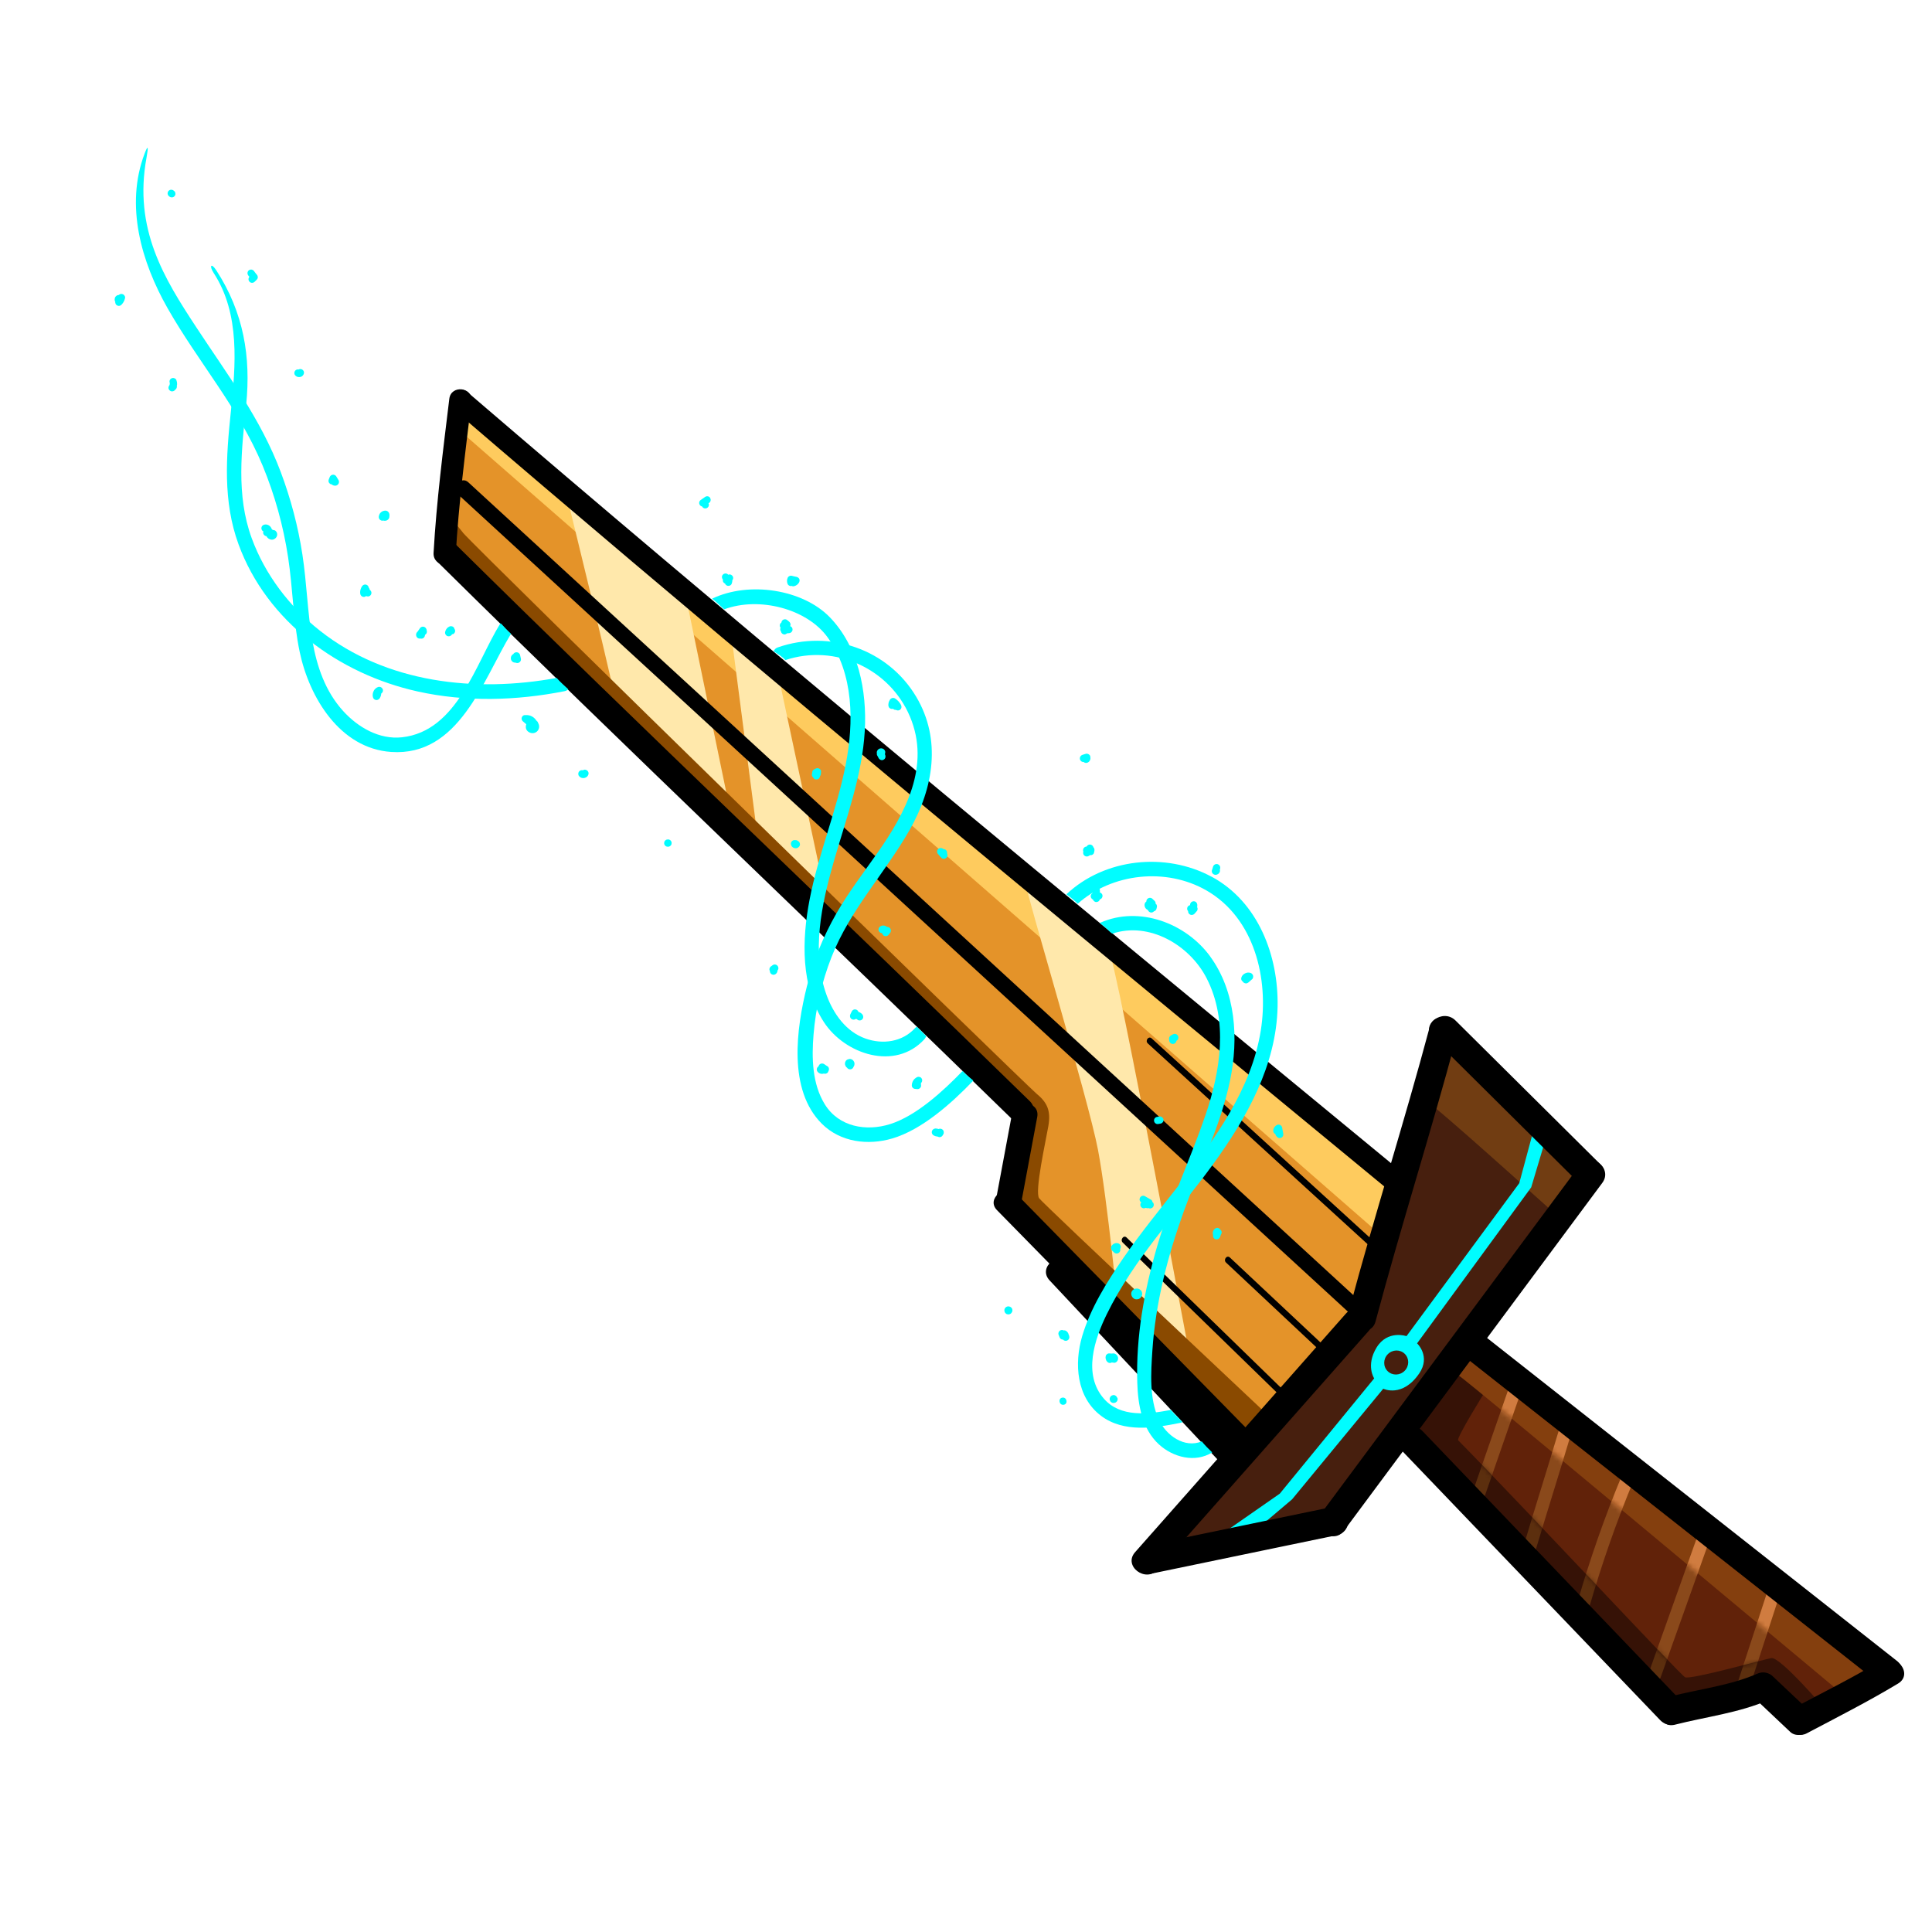 <svg width="400" height="400" viewBox="0 0 400 400" fill="none" xmlns="http://www.w3.org/2000/svg">
<path d="M291.955 297.016C291.955 297.016 343.894 355.595 345.038 354.715C346.191 353.838 364.989 350.591 364.989 350.591L371.575 357.566L391.09 345.961C391.09 345.961 304.091 276.649 303.946 277.317C303.801 277.985 291.955 297.016 291.955 297.016Z" fill="#612209"/>
<path d="M307.061 310.731C309.704 303.144 312.327 295.559 314.969 287.973C315.527 286.367 313.051 285.489 312.485 287.091C309.842 294.677 307.219 302.262 304.576 309.849C304.018 311.454 306.495 312.333 307.061 310.731Z" fill="#8A491B"/>
<path d="M317.694 321.749C320.218 313.257 322.912 304.814 325.433 296.331C325.912 294.712 323.438 293.825 322.949 295.449C320.424 303.94 317.731 312.383 315.21 320.867C314.731 322.486 317.204 323.372 317.694 321.749Z" fill="#8A491B"/>
<path d="M329.071 332.651C331.65 323.719 334.729 314.902 338.295 306.328C338.95 304.762 336.463 303.888 335.81 305.446C332.241 314.029 329.162 322.845 326.587 331.769C326.117 333.391 328.598 334.281 329.071 332.651Z" fill="#8A491B"/>
<path d="M343.824 347.271L353.612 319.797C354.178 318.195 351.702 317.317 351.128 318.915L341.34 346.389C340.774 347.991 343.25 348.87 343.824 347.271Z" fill="#8A491B"/>
<path d="M361.925 350.26C364.069 343.661 366.228 337.069 368.372 330.47C368.894 328.86 366.409 327.978 365.887 329.588C363.744 336.187 361.584 342.779 359.441 349.378C358.919 350.988 361.403 351.87 361.925 350.26Z" fill="#8A491B"/>
<path d="M92.855 115.587L212.018 230.335L208.52 247.826L256.687 297.815L282.459 270.634L288.929 244.83L95.963 84.052L92.855 115.587Z" fill="#E49329"/>
<path d="M96.065 89.919L287.442 257.065L289.95 247.671C289.95 247.671 94.006 82.373 94.302 83.962C94.599 85.552 96.065 89.919 96.065 89.919Z" fill="#FECB5E"/>
<path d="M127.715 146.688C127.802 145.177 117.955 105.173 117.955 105.173L142.051 123.77L151.342 168.737L127.715 146.688Z" fill="#FFE8AB"/>
<path d="M157.183 175.856L171.821 189.893L161.482 141.396L151.489 132.076L157.183 175.856Z" fill="#FFE8AB"/>
<path d="M231.608 272.375L247.802 288.741C247.802 288.741 230.951 198.105 229.661 197.23C228.371 196.356 212.519 181.795 212.368 182.951C212.208 184.103 225.336 227.589 227.327 238.059C229.313 248.518 231.605 272.383 231.605 272.383L231.608 272.375Z" fill="#FFE8AB"/>
<path d="M94.966 102.479L131.191 135.749L167.417 169.019L203.472 202.126L239.697 235.396L275.923 268.666L280.429 272.809C281.993 274.247 283.966 271.605 282.423 270.186L246.197 236.916L209.971 203.646L173.916 170.538L137.691 137.268L101.465 103.998L96.959 99.855C95.395 98.418 93.422 101.06 94.966 102.479Z" fill="black"/>
<path d="M237.64 216.029L274.436 249.64L284.879 259.178C285.508 259.75 286.297 258.699 285.676 258.13L248.88 224.519L238.437 214.981C237.808 214.409 237.019 215.46 237.64 216.029Z" fill="black"/>
<path d="M253.833 261.394L274.358 280.645C274.975 281.222 275.764 280.171 275.155 279.597L254.63 260.346C254.013 259.769 253.224 260.82 253.833 261.394Z" fill="black"/>
<path d="M297.666 216.615C297.098 217.962 283.351 271.868 283.351 271.868L238.568 321.328L275.596 315.946L329.931 242.755L301.111 215.147L297.671 216.626L297.666 216.615Z" fill="#471F0E"/>
<path d="M232.449 257.26L266.039 289.955C266.641 290.545 267.433 289.486 266.835 288.907L233.245 256.212C232.643 255.622 231.851 256.681 232.449 257.26Z" fill="black"/>
<path d="M295.776 228.397C295.868 228.377 296.413 228.784 297.293 229.504C303.245 234.368 324.487 253.595 324.487 253.595L328.953 245.645L302.802 216.221L298.251 217.839L295.865 228.385" fill="#713D12"/>
<path d="M253.883 316.961L264.97 309.24L284.51 285.38C284.51 285.38 282.732 282.735 284.999 279.005C287.266 275.275 291.2 276.634 291.2 276.634L314.543 244.973L317.45 234.184L319.846 236.369L317.021 245.824L293.393 278.125C293.393 278.125 296.25 280.806 293.845 284.34C290.347 289.472 286.388 287.518 286.388 287.518L267.514 310.419L260.967 315.961L253.896 316.975L253.883 316.961Z" fill="#00FDFF"/>
<path d="M290.823 283.807C291.796 282.812 291.801 281.238 290.834 280.291C289.866 279.345 288.293 279.385 287.32 280.38C286.346 281.375 286.341 282.949 287.309 283.895C288.276 284.841 289.85 284.802 290.823 283.807Z" fill="#471F0E"/>
<path d="M301.815 281.884L307.81 287.557C307.81 287.557 301.456 297.749 301.898 298.199C315.845 312.383 347.941 346.855 348.89 347.264C350.107 347.779 364.918 343.634 366.724 343.292C368.53 342.95 377.618 353.566 377.618 353.566L373.056 357.659L363.699 349.716L349.382 355.05L343.796 351.248L290.372 296.354L301.815 281.884Z" fill="#361206"/>
<mask id="mask0_5624_9319" style="mask-type:luminance" maskUnits="userSpaceOnUse" x="290" y="281" width="88" height="77">
<path d="M301.815 281.884L307.81 287.557C307.81 287.557 301.456 297.749 301.898 298.199C315.845 312.383 347.941 346.855 348.89 347.264C350.107 347.779 364.918 343.634 366.724 343.292C368.53 342.95 377.618 353.566 377.618 353.566L373.056 357.659L363.699 349.716L349.382 355.05L343.796 351.248L290.372 296.354L301.815 281.884Z" fill="white"/>
</mask>
<g mask="url(#mask0_5624_9319)">
<path d="M307.061 310.731C309.704 303.144 312.327 295.559 314.969 287.973C315.527 286.367 313.051 285.489 312.485 287.091C309.842 294.677 307.219 302.262 304.576 309.849C304.018 311.454 306.495 312.333 307.061 310.731Z" fill="#5C2F0E"/>
<path d="M317.694 321.749C320.218 313.257 322.912 304.814 325.433 296.331C325.912 294.712 323.438 293.825 322.949 295.449C320.424 303.94 317.731 312.383 315.21 320.867C314.731 322.486 317.204 323.372 317.694 321.749Z" fill="#5C2F0E"/>
<path d="M329.071 332.651C331.65 323.719 334.729 314.902 338.295 306.328C338.95 304.762 336.463 303.888 335.81 305.446C332.241 314.029 329.162 322.845 326.587 331.769C326.117 333.391 328.598 334.281 329.071 332.651Z" fill="#5C2F0E"/>
<path d="M343.824 347.271L353.612 319.797C354.178 318.195 351.702 317.317 351.128 318.915L341.34 346.389C340.774 347.991 343.25 348.87 343.824 347.271Z" fill="#5C2F0E"/>
<path d="M361.925 350.26C364.069 343.661 366.228 337.069 368.372 330.47C368.894 328.86 366.409 327.978 365.887 329.588C363.744 336.187 361.584 342.779 359.441 349.378C358.919 350.988 361.403 351.87 361.925 350.26Z" fill="#5C2F0E"/>
</g>
<path d="M302.009 284.79C303.226 285.306 381.903 351.106 381.903 351.106L388.711 347.573C388.711 347.573 386.083 343.588 385.52 342.571C384.953 341.561 304.473 276.095 303.954 277.32C303.435 278.545 302.009 284.79 302.009 284.79Z" fill="#843F0E"/>
<mask id="mask1_5624_9319" style="mask-type:luminance" maskUnits="userSpaceOnUse" x="302" y="277" width="87" height="75">
<path d="M302.009 284.79C303.226 285.306 381.903 351.106 381.903 351.106L388.711 347.573C388.711 347.573 386.083 343.588 385.52 342.571C384.953 341.561 304.473 276.095 303.954 277.32C303.435 278.545 302.009 284.79 302.009 284.79Z" fill="white"/>
</mask>
<g mask="url(#mask1_5624_9319)">
<path d="M307.061 310.731C309.704 303.145 312.327 295.56 314.969 287.973C315.527 286.368 313.051 285.489 312.485 287.091C309.842 294.678 307.219 302.263 304.576 309.849C304.018 311.455 306.495 312.334 307.061 310.731Z" fill="#D07C40"/>
<path d="M317.694 321.75C320.218 313.258 322.912 304.815 325.433 296.331C325.912 294.713 323.438 293.826 322.949 295.449C320.424 303.941 317.731 312.384 315.21 320.868C314.731 322.486 317.204 323.373 317.694 321.75Z" fill="#D07C40"/>
<path d="M329.071 332.652C331.65 323.719 334.729 314.903 338.295 306.329C338.95 304.762 336.463 303.888 335.81 305.447C332.241 314.029 329.162 322.846 326.587 331.77C326.117 333.391 328.598 334.281 329.071 332.652Z" fill="#D07C40"/>
<path d="M343.824 347.271L353.612 319.798C354.178 318.196 351.702 317.317 351.128 318.916L341.34 346.389C340.774 347.991 343.25 348.87 343.824 347.271Z" fill="#D07C40"/>
<path d="M361.925 350.26C364.069 343.661 366.228 337.069 368.372 330.47C368.894 328.86 366.409 327.978 365.887 329.589C363.744 336.187 361.584 342.779 359.441 349.378C358.919 350.988 361.403 351.87 361.925 350.26Z" fill="#D07C40"/>
</g>
<path d="M95.832 110.274C98.747 113.751 212.441 224.668 214.661 226.491C216.882 228.314 217.583 230.047 217.051 233.142C216.518 236.238 214.156 246.794 215.152 248.098C216.148 249.401 262.121 292.628 262.121 292.628L258.66 298.633L208.811 246.793L212.84 232.568L94.672 116.324L92.322 105.927L95.838 110.258L95.832 110.274Z" fill="#8A4A00"/>
<path d="M94.349 114.988C94.952 104.303 96.332 93.703 97.607 83.08C97.965 80.14 93.385 79.616 93.025 82.564C91.741 93.184 90.369 103.787 89.766 114.472C89.598 117.412 94.179 117.955 94.349 114.988Z" fill="black"/>
<path d="M94.064 84.913C143.216 127.122 193.07 168.5 243.037 209.734C258.235 222.279 273.455 234.814 288.667 247.346C290.964 249.237 293.738 245.559 291.457 243.674C239.987 201.272 188.49 158.916 137.545 115.885C123.934 104.391 110.371 92.849 96.854 81.242C94.604 79.303 91.826 82.989 94.064 84.913Z" fill="black"/>
<path d="M90.854 116.605C130.223 155.489 170.421 193.528 210.018 232.174C212.437 234.538 215.598 230.317 213.205 227.982C173.612 189.328 133.41 151.298 94.041 112.413C91.637 110.036 88.476 114.257 90.854 116.605Z" fill="black"/>
<path d="M211.529 248.503L214.747 231.267C215.371 227.944 210.138 227.356 209.514 230.68L206.297 247.916C205.673 251.239 210.905 251.827 211.529 248.503Z" fill="black"/>
<path d="M206.425 250.56L253.937 298.985C256.288 301.378 260.467 298.169 258.096 295.758L210.584 247.333C208.233 244.94 204.054 248.149 206.425 250.56Z" fill="black"/>
<path d="M217.31 265.093L252.222 302.324C254.812 305.087 259.503 301.469 256.901 298.693L221.989 261.461C219.4 258.699 214.708 262.316 217.31 265.093Z" fill="black"/>
<path d="M239.728 324.952L283.41 275.512C285.942 272.651 281.204 269.085 278.691 271.925L235.009 321.364C232.477 324.225 237.215 327.791 239.728 324.952Z" fill="black"/>
<path d="M284.793 273.587C290.047 253.904 296.257 234.491 301.51 214.808C302.477 211.17 296.993 208.926 296.01 212.605C290.757 232.288 284.547 251.701 279.293 271.384C278.326 275.022 283.81 277.266 284.793 273.587Z" fill="black"/>
<path d="M296.669 214.915L326.675 244.694C329.345 247.348 334.053 243.737 331.353 241.063L301.347 211.283C298.677 208.63 293.969 212.24 296.669 214.915Z" fill="black"/>
<path d="M327.019 241.316L273.547 313.316C271.272 316.383 275.987 319.959 278.267 316.903L331.738 244.903C334.013 241.836 329.299 238.26 327.019 241.316Z" fill="black"/>
<path d="M238.458 325.791C251.225 323.127 263.995 320.502 276.758 317.846C280.472 317.071 279.633 311.21 275.88 311.988C263.113 314.653 250.343 317.278 237.58 319.934C233.866 320.709 234.705 326.57 238.458 325.791Z" fill="black"/>
<path d="M289.852 299.936L343.71 356.125C346.331 358.853 351.023 355.236 348.388 352.493L294.531 296.304C291.909 293.576 287.217 297.193 289.852 299.936Z" fill="black"/>
<path d="M346.789 357.075C353.266 355.427 359.999 354.645 366.171 351.97C369.674 350.45 367.349 345.003 363.838 346.52C358.133 348.995 351.898 349.685 345.911 351.218C342.257 352.149 343.082 358.023 346.789 357.075Z" fill="black"/>
<path d="M363.402 351.728L370.667 358.588C371.83 359.686 373.93 359.197 374.814 358.025C375.87 356.637 375.414 354.974 374.251 353.877L366.986 347.017C365.823 345.92 363.723 346.408 362.839 347.581C361.783 348.968 362.239 350.631 363.402 351.728Z" fill="black"/>
<path d="M374.131 358.835C380.456 355.495 386.844 352.256 392.971 348.563C396.237 346.599 392.56 341.94 389.339 343.884C383.647 347.317 377.679 350.282 371.806 353.388C368.458 355.158 370.76 360.614 374.139 358.838L374.131 358.835Z" fill="black"/>
<path d="M303.825 281.36L389.094 348.546C392.097 350.909 395.668 346.183 392.681 343.827L307.412 276.641C304.409 274.278 300.838 279.004 303.825 281.36Z" fill="black"/>
<path d="M303.812 309.873C305.389 310.505 306.368 308.059 304.792 307.428C303.216 306.797 302.236 309.242 303.812 309.873Z" fill="black"/>
<path d="M103.87 129.242C103.785 129.171 103.706 129.11 103.621 129.039C103.612 129.063 103.589 129.073 103.582 129.089C98.485 137.343 94.686 151.395 83.22 152.648C78.526 153.162 74.102 150.58 71.042 147.204C67.36 143.146 65.612 138.025 64.683 132.694C63.655 126.786 63.522 120.765 62.614 114.839C61.726 109.006 60.203 103.277 58.135 97.754C53.994 86.696 47.07 77.55 40.652 67.777C34.015 57.68 27.6 47.427 30.342 32.602C30.777 30.269 30.631 29.975 29.941 31.791C25.858 42.525 29.258 54.257 34.714 63.843C41.021 74.929 49.454 84.52 54.38 96.419C56.894 102.499 58.655 108.86 59.645 115.356C60.64 121.864 60.692 128.512 62.047 134.966C64.015 144.343 70.341 154.956 80.986 155.684C94.996 156.648 99.961 140.884 105.79 131.227C105.106 130.605 104.487 129.914 103.862 129.239L103.87 129.242Z" fill="#00FDFF"/>
<path d="M190.993 213.735C190.614 213.338 190.218 212.962 189.814 212.584C189.682 212.653 189.552 212.743 189.43 212.882C186.796 215.74 182.757 216.291 179.176 215.017C175.182 213.596 172.582 209.943 171.163 206.094C167.891 197.223 170.124 187.106 172.637 178.336C175.191 169.441 178.518 160.592 179.046 151.272C179.508 143.057 177.727 133.944 171.841 127.834C166.202 121.975 155.024 120.297 147.433 123.95C147.818 124.237 148.178 124.56 148.531 124.881C148.891 125.204 149.237 125.541 149.598 125.864C149.64 125.9 149.674 125.933 149.717 125.968C149.793 126.037 149.865 126.093 149.944 126.154C157.19 123.456 167.109 126.043 171.367 131.981C176.785 139.544 176.799 149.561 175.09 158.323C173.243 167.784 169.457 176.742 167.623 186.217C166.007 194.583 165.751 204.237 170.598 211.647C174.951 218.292 185.308 221.762 191.376 215.18C191.563 214.972 191.682 214.746 191.745 214.517C191.5 214.258 191.25 213.988 191.001 213.738L190.993 213.735Z" fill="#00FDFF"/>
<path d="M250.853 181.522C241.343 176.384 228.707 177.687 220.785 185.157C221.005 185.312 221.215 185.471 221.421 185.638C221.891 185.996 222.351 186.378 222.788 186.77C222.906 186.874 223.03 186.99 223.145 187.102C230.272 180.746 241.459 179.579 249.776 184.353C259.747 190.081 262.73 202.664 261.035 213.345C259.103 225.488 251.485 235.918 244.094 245.355C240.174 250.365 236.136 255.29 232.529 260.53C229.144 265.452 225.777 270.845 224.06 276.615C222.372 282.312 222.855 289.274 227.958 293.128C232.641 296.663 239.027 295.667 244.361 294.588C244.535 294.554 244.683 294.491 244.826 294.416C244.569 294.163 244.305 293.906 244.066 293.631C243.483 293.086 242.917 292.521 242.407 291.911C237.699 292.816 231.978 293.494 228.561 289.599C224.151 284.58 226.598 277.292 229.165 272.06C234.788 260.586 243.749 251.231 251.201 240.98C258.114 231.464 264.277 220.48 264.51 208.412C264.714 197.897 260.522 186.734 250.864 181.517L250.853 181.522Z" fill="#00FDFF"/>
<path d="M115.254 140.363L115.246 140.36C98.426 143.446 79.998 141.439 66.223 130.567C59.928 125.595 54.883 118.983 52.113 111.425C48.829 102.464 50.038 93.068 50.967 83.805C51.971 73.837 50.441 64.711 44.792 55.982C43.743 54.364 43.226 54.949 44.267 56.563C49.756 65.031 48.789 75.683 47.794 85.231C46.824 94.524 46.113 103.761 49.387 112.699C55.25 128.708 70.18 139.543 86.447 143.155C96.446 145.378 106.879 145.079 116.891 143.102C117.219 143.036 117.463 142.898 117.652 142.709C116.827 141.945 115.977 141.218 115.254 140.363Z" fill="#00FDFF"/>
<path d="M200.772 223.12C200.249 222.684 199.74 222.235 199.287 221.742C195.385 225.789 189.743 231.024 184.288 232.733C179.316 234.296 173.674 233.318 170.774 228.649C168.137 224.406 168.037 218.983 168.439 214.167C168.895 208.674 170.152 203.276 172.164 198.133C176.009 188.322 183.243 180.783 188.387 171.729C193.253 163.157 194.959 153.13 189.701 144.274C183.841 134.404 171.8 130.288 161.032 134.036C160.562 134.196 160.297 134.505 160.196 134.851C160.607 135.12 161.022 135.38 161.426 135.664C161.831 135.949 162.251 136.287 162.601 136.663C172.875 133.255 184.2 138.403 188.399 148.372C192.7 158.56 187.475 168.309 181.658 176.594C178.761 180.723 175.676 184.729 173.165 189.116C170.458 193.848 168.374 198.934 167.057 204.223C164.89 212.905 163.079 225.643 170.177 232.681C174.011 236.479 179.694 237.19 184.728 235.709C190.912 233.896 197.074 228.351 201.412 223.828C201.448 223.786 201.472 223.749 201.508 223.706C201.259 223.503 201.019 223.303 200.77 223.1L200.772 223.12Z" fill="#00FDFF"/>
<path d="M250.554 198.014C245.51 191.12 235.87 187.485 227.822 191.031C227.776 191.05 227.747 191.076 227.702 191.096C228.451 191.697 229.2 192.299 229.869 192.982C230.015 193.087 230.161 193.193 230.299 193.296C237.924 190.759 246.281 195.643 249.813 202.525C254.346 211.355 252.669 221.78 249.61 230.783C246.484 239.977 242.289 248.733 239.564 258.078C236.9 267.202 235.161 276.744 235.461 286.282C235.6 290.806 236.428 295.824 239.931 299.036C242.868 301.731 247.427 302.916 250.979 300.709C250.213 299.987 249.475 299.239 248.811 298.426C245.233 299.897 241.417 297.209 239.889 293.844C237.925 289.522 238.288 284.19 238.592 279.57C239.25 269.689 241.754 260.049 245.104 250.766C248.355 241.754 252.723 233.086 254.679 223.659C256.467 215.052 255.88 205.314 250.538 198.008L250.554 198.014Z" fill="#00FDFF"/>
<path d="M36.211 39.723C36.142 39.611 36.056 39.52 35.941 39.455C35.925 39.448 35.904 39.43 35.891 39.416C35.874 39.409 35.85 39.399 35.837 39.385C35.754 39.333 35.665 39.297 35.562 39.294C35.467 39.274 35.372 39.274 35.276 39.302C35.172 39.326 35.081 39.365 35.005 39.438C34.919 39.488 34.85 39.565 34.807 39.651L34.735 39.83C34.694 39.955 34.689 40.085 34.724 40.211C34.745 40.276 34.777 40.337 34.798 40.402C34.863 40.522 34.957 40.616 35.073 40.681C34.956 40.597 34.918 40.572 34.961 40.608L34.977 40.615C34.977 40.615 35.032 40.665 35.061 40.686C35.086 40.696 35.112 40.725 35.136 40.735C35.152 40.741 35.177 40.751 35.19 40.766C35.281 40.821 35.373 40.849 35.476 40.852C35.58 40.875 35.677 40.867 35.773 40.839C35.9 40.805 36.012 40.737 36.106 40.643C36.201 40.548 36.266 40.433 36.298 40.305C36.329 40.204 36.332 40.102 36.305 40.006C36.297 39.908 36.269 39.812 36.211 39.723Z" fill="#00FDFF"/>
<path d="M25.826 61.319C25.805 61.254 25.772 61.194 25.725 61.147C25.672 61.069 25.603 61.004 25.509 60.957L25.33 60.885L25.135 60.854C25.033 60.851 24.932 60.867 24.846 60.918C24.75 60.945 24.672 60.999 24.604 61.075C24.498 61.08 24.397 61.096 24.298 61.132C24.219 61.166 24.144 61.211 24.077 61.26C24.048 61.286 24.015 61.32 23.994 61.349C23.965 61.376 23.933 61.41 23.911 61.439C23.785 61.614 23.737 61.803 23.739 62.011C23.735 62.16 23.768 62.315 23.834 62.455C23.844 62.477 23.865 62.495 23.878 62.51C23.873 62.545 23.849 62.583 23.852 62.622C23.877 62.82 23.954 63.002 24.099 63.136C24.294 63.308 24.595 63.381 24.838 63.29L25.016 63.201C25.071 63.157 25.129 63.105 25.177 63.058C25.206 63.032 25.227 63.003 25.256 62.977C25.342 62.879 25.412 62.775 25.49 62.675C25.56 62.571 25.625 62.455 25.682 62.337C25.754 62.158 25.826 61.979 25.873 61.791L25.904 61.596C25.907 61.493 25.891 61.393 25.84 61.306L25.826 61.319Z" fill="#00FDFF"/>
<path d="M52.773 58.273C52.723 58.329 52.679 58.368 52.632 58.415L52.781 58.277L52.773 58.273Z" fill="#00FDFF"/>
<path d="M53.19 56.904C53.085 56.767 52.971 56.627 52.865 56.49C52.901 56.543 52.945 56.598 52.984 56.642C52.86 56.479 52.807 56.401 52.677 56.255C52.716 56.299 52.76 56.354 52.799 56.398C52.68 56.247 52.566 56.06 52.412 55.951C52.3 55.878 52.186 55.832 52.063 55.811C51.964 55.799 51.866 55.807 51.775 55.846C51.674 55.863 51.588 55.913 51.504 55.983C51.404 56.066 51.326 56.166 51.286 56.292C51.237 56.413 51.224 56.54 51.247 56.672C51.269 56.803 51.323 56.929 51.411 57.039C51.464 57.117 51.534 57.202 51.591 57.272C51.555 57.22 51.519 57.168 51.484 57.116C51.532 57.182 51.581 57.249 51.638 57.319L51.628 57.343C51.493 57.468 51.435 57.709 51.452 57.876C51.472 58.063 51.576 58.274 51.727 58.391C51.878 58.508 52.076 58.578 52.266 58.551L52.455 58.504C52.577 58.458 52.684 58.379 52.77 58.281C52.887 58.177 52.996 58.07 53.108 57.955C53.239 57.818 53.359 57.659 53.374 57.458C53.38 57.253 53.33 57.073 53.202 56.899L53.19 56.904Z" fill="#00FDFF"/>
<path d="M36.535 78.713C36.474 78.538 36.292 78.38 36.121 78.312C35.951 78.243 35.718 78.235 35.544 78.316C35.37 78.398 35.209 78.54 35.143 78.731C35.075 78.901 35.078 79.082 35.139 79.257L35.13 79.234L35.141 79.277C35.141 79.277 35.138 79.285 35.142 79.296L35.147 79.355L35.154 79.386L35.157 79.425L35.147 79.449L35.154 79.527L35.128 79.592C35.128 79.592 35.121 79.655 35.108 79.688C35.099 79.712 35.086 79.745 35.076 79.769C35.063 79.802 35.03 79.836 35.009 79.865C34.949 79.945 34.913 80.034 34.902 80.133C34.874 80.226 34.874 80.32 34.89 80.421L34.957 80.608C35.004 80.702 35.057 80.78 35.145 80.843C35.264 80.947 35.42 81.029 35.581 81.027C35.777 81.031 35.985 80.982 36.135 80.844C36.24 80.745 36.333 80.631 36.439 80.532C36.507 80.456 36.559 80.373 36.579 80.277C36.618 80.179 36.637 80.083 36.621 79.983C36.628 79.966 36.61 79.94 36.608 79.921L36.569 80.066C36.569 80.066 36.572 80.057 36.576 80.049C36.589 80.017 36.605 79.976 36.608 79.921C36.608 79.921 36.606 79.901 36.602 79.89C36.615 79.81 36.647 79.729 36.641 79.651C36.636 79.687 36.639 79.726 36.634 79.762L36.629 79.845C36.639 79.773 36.649 79.701 36.655 79.638L36.662 79.622C36.665 79.519 36.665 79.425 36.657 79.328C36.651 79.203 36.633 79.082 36.596 78.964C36.573 78.879 36.547 78.803 36.521 78.726L36.535 78.713Z" fill="#00FDFF"/>
<path d="M62.755 76.686C62.697 76.597 62.625 76.54 62.531 76.493L62.352 76.421C62.221 76.397 62.096 76.403 61.969 76.437L61.818 76.508C61.818 76.508 61.793 76.499 61.777 76.492C61.681 76.473 61.58 76.489 61.484 76.516C61.384 76.533 61.289 76.58 61.216 76.645L61.086 76.781C61.008 76.882 60.959 77.004 60.946 77.13L60.943 77.327C60.962 77.467 61.011 77.581 61.099 77.691C61.125 77.721 61.159 77.753 61.193 77.785C61.219 77.815 61.253 77.847 61.282 77.868C61.346 77.922 61.427 77.955 61.505 77.995C61.602 78.034 61.706 78.057 61.817 78.064C61.872 78.067 61.927 78.07 61.986 78.065L62.01 78.075L62.033 78.065L62.226 78.03C62.226 78.03 62.277 78.022 62.3 78.012C62.334 77.997 62.368 77.983 62.402 77.968C62.425 77.958 62.439 77.945 62.462 77.936L62.621 77.82L62.628 77.804L62.654 77.786C62.73 77.713 62.779 77.638 62.838 77.539C62.838 77.539 62.844 77.523 62.847 77.515C62.847 77.515 62.851 77.507 62.854 77.499C62.906 77.416 62.925 77.32 62.929 77.218C62.948 77.122 62.94 77.024 62.909 76.936C62.882 76.84 62.831 76.754 62.767 76.681L62.755 76.686Z" fill="#00FDFF"/>
<path d="M62.818 77.541C62.784 77.602 62.745 77.653 62.706 77.703L62.818 77.541Z" fill="#00FDFF"/>
<path d="M57.052 109.896C56.888 109.764 56.67 109.743 56.472 109.72L56.672 109.762C56.592 109.749 56.524 109.732 56.452 109.722C56.399 109.644 56.339 109.582 56.264 109.533C56.233 109.445 56.194 109.354 56.144 109.268C55.975 108.984 55.725 108.761 55.417 108.657C54.972 108.497 54.356 108.599 54.166 109.098C54.065 109.35 54.132 109.631 54.291 109.846C54.361 109.93 54.448 109.994 54.554 110.036C54.528 110.101 54.486 110.16 54.476 110.231C54.468 110.605 54.726 110.925 55.093 110.997C55.109 111.003 55.137 111.005 55.156 111.003C55.156 111.003 55.166 111.026 55.171 111.038C55.387 111.416 55.756 111.696 56.203 111.734C56.658 111.774 57.105 111.482 57.295 111.078C57.412 110.832 57.42 110.553 57.325 110.297C57.273 110.145 57.167 110.008 57.045 109.912L57.052 109.896Z" fill="#00FDFF"/>
<path d="M70.065 99.364C70.033 99.304 69.966 99.212 69.944 99.174L69.929 99.14C69.791 98.896 69.841 98.982 69.707 98.778C69.669 98.706 69.629 98.643 69.58 98.576C69.5 98.469 69.391 98.387 69.261 98.335C69.132 98.283 69.005 98.27 68.865 98.29C68.733 98.312 68.62 98.361 68.512 98.441C68.405 98.52 68.324 98.629 68.272 98.759C68.246 98.824 68.219 98.889 68.197 98.946C68.184 98.978 68.174 99.003 68.161 99.035C68.135 99.1 68.094 99.178 68.073 99.255C68.037 99.344 68.01 99.437 68.018 99.534C68.006 99.633 68.022 99.734 68.061 99.825C68.097 99.924 68.151 100.002 68.227 100.07C68.292 100.144 68.372 100.204 68.461 100.24C68.526 100.266 68.597 100.275 68.669 100.285C68.716 100.332 68.766 100.371 68.858 100.427C68.919 100.461 68.992 100.49 69.061 100.508C69.186 100.549 69.34 100.563 69.477 100.552C69.546 100.542 69.608 100.529 69.673 100.508C69.798 100.455 69.914 100.378 70.003 100.273L70.107 100.107C70.151 100.021 70.179 99.928 70.174 99.823C70.189 99.763 70.179 99.693 70.166 99.631C70.158 99.533 70.122 99.434 70.061 99.353L70.065 99.364Z" fill="#00FDFF"/>
<path d="M79.476 105.764L79.577 105.748L79.677 105.732L79.484 105.767L79.476 105.764Z" fill="#00FDFF"/>
<path d="M80.616 106.494C80.622 106.431 80.609 106.369 80.577 106.309C80.557 106.216 80.51 106.122 80.445 106.049L80.307 105.899L80.133 105.792C80.068 105.766 80.011 105.743 79.94 105.733C79.904 105.728 79.821 105.723 79.821 105.723C79.794 105.722 79.739 105.718 79.7 105.722C79.66 105.725 79.63 105.731 79.587 105.743C79.436 105.767 79.324 105.788 79.17 105.868C79.015 105.947 78.927 106.025 78.822 106.124C78.731 106.21 78.695 106.253 78.591 106.418C78.584 106.435 78.581 106.443 78.575 106.459C78.508 106.602 78.433 106.789 78.423 106.954C78.412 107.054 78.42 107.151 78.456 107.25C78.472 107.351 78.519 107.445 78.592 107.522C78.654 107.603 78.725 107.66 78.819 107.707C78.902 107.759 78.992 107.795 79.094 107.798C79.185 107.806 79.283 107.798 79.379 107.771C79.322 107.748 79.265 107.725 79.208 107.702C79.24 107.715 79.265 107.725 79.297 107.738C79.33 107.751 79.346 107.758 79.387 107.774C79.46 107.803 79.547 107.82 79.669 107.821C79.819 107.825 79.993 107.79 80.124 107.721C80.196 107.683 80.259 107.643 80.318 107.591C80.376 107.539 80.419 107.48 80.469 107.425C80.519 107.37 80.546 107.305 80.567 107.228C80.615 107.107 80.637 106.983 80.622 106.855C80.622 106.855 80.635 106.822 80.638 106.814C80.642 106.806 80.629 106.791 80.632 106.783C80.635 106.728 80.642 106.665 80.637 106.606C80.634 106.567 80.635 106.539 80.632 106.5L80.616 106.494Z" fill="#00FDFF"/>
<path d="M79.565 105.752L79.476 105.764C79.476 105.764 79.557 105.749 79.596 105.746C79.615 105.744 79.627 105.739 79.658 105.733L79.565 105.752Z" fill="#00FDFF"/>
<path d="M78.765 106.196C78.765 106.196 78.809 106.157 78.838 106.131C78.867 106.105 78.871 106.097 78.915 106.058L78.773 106.199L78.765 106.196Z" fill="#00FDFF"/>
<path d="M80.61 106.84C80.6 106.912 80.601 106.978 80.603 107.045C80.601 106.978 80.608 106.915 80.61 106.84Z" fill="#00FDFF"/>
<path d="M74.67 121.977C74.67 121.977 74.696 121.912 74.709 121.88C74.722 121.847 74.724 121.82 74.737 121.787C74.71 121.852 74.688 121.909 74.67 121.977Z" fill="#00FDFF"/>
<path d="M76.537 122.093L76.519 121.973C76.495 121.916 76.465 121.848 76.441 121.791L76.335 121.655C76.324 121.565 76.301 121.481 76.248 121.403C76.209 121.312 76.144 121.238 76.064 121.178C75.91 121.069 75.715 120.991 75.522 121.027C75.32 121.059 75.135 121.145 75.011 121.313C74.972 121.363 74.933 121.413 74.899 121.475C74.868 121.529 74.837 121.582 74.809 121.628C74.766 121.714 74.741 121.799 74.705 121.888C74.578 122.205 74.536 122.546 74.58 122.884L74.624 123.081L74.713 123.258C74.76 123.305 74.799 123.349 74.843 123.404C74.919 123.472 74.997 123.513 75.09 123.541C75.155 123.567 75.212 123.59 75.281 123.58C75.35 123.598 75.412 123.585 75.477 123.564C75.543 123.562 75.608 123.541 75.663 123.497C75.709 123.478 75.745 123.435 75.789 123.396C75.789 123.396 75.797 123.4 75.805 123.403C75.896 123.458 75.992 123.478 76.094 123.481C76.19 123.501 76.291 123.484 76.387 123.457C76.483 123.429 76.569 123.379 76.634 123.311C76.712 123.257 76.78 123.181 76.816 123.091C76.896 122.916 76.936 122.697 76.862 122.506C76.797 122.339 76.686 122.191 76.525 122.098L76.537 122.093Z" fill="#00FDFF"/>
<path d="M79.223 142.666C79.184 142.575 79.131 142.497 79.054 142.428C78.989 142.355 78.91 142.295 78.812 142.256C78.715 142.217 78.619 142.197 78.521 142.205C78.422 142.194 78.329 142.213 78.235 142.26C78.167 142.29 78.099 142.319 78.038 142.351C78.016 142.361 77.99 142.379 77.967 142.389C77.878 142.447 77.79 142.525 77.705 142.595C77.606 142.678 77.536 142.782 77.466 142.886C77.406 142.965 77.37 143.055 77.335 143.144C77.299 143.233 77.25 143.308 77.23 143.404C77.211 143.5 77.18 143.601 77.168 143.7C77.163 143.783 77.163 143.877 77.167 143.963L77.167 144.01L77.157 144.035C77.157 144.035 77.17 144.096 77.199 144.259L77.163 144.065C77.201 144.278 77.202 144.298 77.27 144.504C77.324 144.63 77.415 144.732 77.527 144.805C77.607 144.865 77.696 144.901 77.795 144.912C77.885 144.948 77.99 144.943 78.083 144.924C78.215 144.901 78.343 144.84 78.445 144.749C78.523 144.695 78.585 144.635 78.629 144.549C78.665 144.507 78.68 144.446 78.71 144.393C78.764 144.282 78.814 144.18 78.844 144.06C78.821 144.117 78.811 144.188 78.788 144.245C78.844 144.06 78.847 144.099 78.863 144.011C78.899 143.875 78.915 143.74 78.935 143.597C78.938 143.589 78.942 143.58 78.937 143.569C78.959 143.559 78.982 143.55 78.997 143.537C79.104 143.457 79.185 143.348 79.234 143.226C79.273 143.129 79.293 143.033 79.285 142.935C79.296 142.836 79.277 142.744 79.23 142.649L79.223 142.666Z" fill="#00FDFF"/>
<path d="M77.288 143.238C77.288 143.238 77.311 143.181 77.332 143.152C77.345 143.12 77.358 143.087 77.368 143.063L77.296 143.242L77.288 143.238Z" fill="#00FDFF"/>
<path d="M78.781 144.289C78.765 144.33 78.74 144.367 78.724 144.408C78.717 144.424 78.711 144.44 78.701 144.464C78.724 144.408 78.75 144.343 78.781 144.289Z" fill="#00FDFF"/>
<path d="M77.169 143.983L77.175 143.967C77.17 143.908 77.165 143.85 77.169 143.794L77.169 143.983Z" fill="#00FDFF"/>
<path d="M88.326 130.389C88.339 130.45 88.352 130.512 88.362 130.582C88.354 130.485 88.326 130.389 88.299 130.293C88.273 130.216 88.235 130.145 88.187 130.078C88.11 129.963 88.013 129.877 87.894 129.82C87.8 129.773 87.707 129.745 87.602 129.75C87.503 129.738 87.405 129.746 87.314 129.785C87.192 129.831 87.08 129.899 86.994 129.996C86.815 130.255 86.628 130.51 86.454 130.78L86.521 130.684C86.521 130.684 86.475 130.75 86.454 130.78C86.439 130.793 86.416 130.802 86.402 130.815C86.296 130.914 86.225 131.046 86.177 131.187C86.129 131.356 86.143 131.438 86.166 131.616C86.187 131.681 86.211 131.738 86.232 131.803L86.344 131.971L86.5 132.099C86.583 132.151 86.673 132.187 86.772 132.198C86.829 132.221 86.895 132.22 86.965 132.21C86.993 132.211 87.027 132.197 87.058 132.19C87.082 132.2 87.107 132.21 87.139 132.223C87.329 132.243 87.534 132.202 87.688 132.075L87.83 131.934C87.911 131.825 87.96 131.703 87.976 131.568C87.988 131.516 87.996 131.473 88.007 131.421C88.09 131.378 88.157 131.33 88.214 131.258L88.318 131.092C88.367 130.97 88.396 130.85 88.385 130.714C88.36 130.61 88.336 130.506 88.312 130.402L88.326 130.389Z" fill="#00FDFF"/>
<path d="M93.014 129.702C93.014 129.702 93.059 129.682 93.074 129.669L93.108 129.654C93.222 129.606 93.068 129.638 92.882 129.771C92.905 129.762 92.931 129.744 92.954 129.734C92.977 129.724 92.991 129.711 93.014 129.702Z" fill="#00FDFF"/>
<path d="M94.091 130.237C94.091 130.237 94.079 130.147 94.06 130.102C94.032 130.006 93.979 129.928 93.91 129.863C93.86 129.824 93.81 129.785 93.76 129.746L93.573 129.671C93.524 129.651 93.474 129.659 93.418 129.656C93.418 129.656 93.41 129.653 93.402 129.65L93.335 129.651C93.335 129.651 93.303 129.638 93.28 129.648C93.28 129.648 93.28 129.648 93.269 129.653L93.213 129.65C93.213 129.65 93.142 129.687 93.108 129.702C93.074 129.716 93.038 129.711 93.012 129.729C92.989 129.739 92.983 129.755 92.968 129.768C92.931 129.791 92.892 129.794 92.854 129.817C92.788 129.866 92.729 129.918 92.659 129.974L92.809 129.836C92.742 129.885 92.683 129.937 92.625 129.989C92.545 130.07 92.471 130.163 92.404 130.259C92.27 130.45 92.202 130.668 92.15 130.892L92.155 131.092C92.163 131.19 92.202 131.281 92.252 131.367C92.277 131.424 92.32 131.479 92.371 131.518C92.436 131.591 92.515 131.651 92.605 131.687L92.801 131.738L93.001 131.733C93.099 131.725 93.19 131.686 93.276 131.636C93.367 131.597 93.44 131.532 93.5 131.452C93.536 131.41 93.572 131.368 93.603 131.314C93.676 131.296 93.755 131.309 93.824 131.28C94.061 131.158 94.214 130.918 94.232 130.661C94.239 130.503 94.192 130.362 94.114 130.227L94.091 130.237Z" fill="#00FDFF"/>
<path d="M92.876 129.787C92.876 129.787 92.858 129.808 92.847 129.813C92.861 129.8 92.876 129.787 92.898 129.778L92.89 129.774L92.876 129.787Z" fill="#00FDFF"/>
<path d="M107.816 136.243C107.801 136.162 107.784 136.088 107.761 136.004C107.735 135.88 107.701 135.754 107.675 135.63C107.675 135.63 107.667 135.627 107.665 135.607C107.655 135.585 107.657 135.557 107.647 135.534C107.62 135.438 107.566 135.36 107.49 135.292C107.428 135.211 107.357 135.154 107.259 135.115C107.194 135.089 107.137 135.066 107.066 135.056C106.962 135.033 106.864 135.041 106.768 135.069C106.702 135.071 106.645 135.095 106.581 135.136C106.49 135.175 106.412 135.228 106.352 135.308L106.276 135.428L106.196 135.462C106.129 135.511 106.063 135.56 106.012 135.615C105.98 135.649 105.97 135.673 105.942 135.719C105.876 135.815 105.833 135.873 105.801 136.001C105.775 136.066 105.768 136.13 105.767 136.205C105.768 136.318 105.765 136.421 105.794 136.536C105.804 136.559 105.81 136.59 105.82 136.613C105.825 136.624 105.835 136.647 105.84 136.658L105.94 136.83L105.957 136.837C105.957 136.837 106.015 136.926 106.057 136.962C106.1 136.998 106.179 137.058 106.225 137.086L106.249 137.095C106.249 137.095 106.314 137.121 106.346 137.134C106.387 137.151 106.423 137.156 106.467 137.164C106.507 137.18 106.543 137.185 106.587 137.193C106.611 137.203 106.634 137.193 106.662 137.195C106.678 137.201 106.697 137.2 106.717 137.198C106.725 137.201 106.736 137.196 106.748 137.191C106.748 137.191 106.764 137.198 106.772 137.201C106.858 137.245 106.951 137.273 107.057 137.268C107.156 137.279 107.253 137.271 107.344 137.232L107.521 137.143C107.637 137.067 107.723 136.969 107.783 136.843C107.806 136.786 107.832 136.721 107.847 136.661C107.871 136.529 107.865 136.404 107.822 136.274L107.816 136.243Z" fill="#00FDFF"/>
<path d="M111.395 149.621C111.361 149.542 111.335 149.465 111.27 149.392C111.218 149.334 111.155 149.28 111.091 149.226C111.138 149.274 111.189 149.313 111.228 149.356C111.155 149.28 111.091 149.226 111.031 149.165C110.57 148.433 109.753 148.002 108.893 148.054C108.822 148.044 108.755 148.045 108.677 148.052C108.661 148.045 108.652 148.042 108.63 148.052C108.63 148.052 108.626 148.06 108.607 148.062C108.557 148.07 108.496 148.055 108.444 148.091C108.267 148.18 108.121 148.31 108.043 148.505C107.906 148.846 108.047 149.223 108.338 149.415C108.541 149.591 108.752 149.77 108.956 149.945C108.793 150.399 108.823 150.911 109.158 151.299C109.504 151.683 110.066 151.88 110.567 151.76C111.118 151.632 111.506 151.203 111.606 150.649C111.666 150.286 111.569 149.917 111.376 149.623L111.395 149.621Z" fill="#00FDFF"/>
<path d="M145.472 103.236C145.472 103.236 145.487 103.223 145.498 103.218C145.539 103.187 145.579 103.156 145.628 103.128L145.472 103.236Z" fill="#00FDFF"/>
<path d="M146.985 103.012C146.855 102.866 146.681 102.758 146.488 102.747L146.296 102.755C146.164 102.778 146.039 102.831 145.929 102.919C145.865 102.959 145.807 103.011 145.743 103.052C145.795 103.016 145.85 102.972 145.911 102.94C145.807 103.011 145.709 103.067 145.613 103.141L145.781 103.029C145.677 103.101 145.587 103.159 145.494 103.226C145.454 103.257 145.405 103.284 145.364 103.315C145.312 103.351 145.252 103.383 145.205 103.43L145.373 103.318C145.257 103.395 145.142 103.471 145.023 103.556L144.886 103.708C144.86 103.773 144.829 103.827 144.795 103.889L144.756 104.08C144.745 104.179 144.764 104.272 144.803 104.363C144.816 104.425 144.849 104.485 144.884 104.537C144.917 104.597 144.953 104.649 145.014 104.683C145.058 104.739 145.112 104.77 145.177 104.796C145.23 104.826 145.291 104.841 145.354 104.848C145.391 104.919 145.437 104.994 145.5 105.048C145.565 105.121 145.648 105.173 145.737 105.209C145.835 105.248 145.931 105.267 146.028 105.259C146.131 105.262 146.231 105.246 146.326 105.199C146.443 105.142 146.55 105.063 146.628 104.962C146.74 104.8 146.799 104.606 146.766 104.405C146.757 104.335 146.716 104.271 146.687 104.203L146.693 104.187L146.869 104.078C146.95 104.016 147.007 103.945 147.046 103.847C147.098 103.764 147.126 103.672 147.137 103.573C147.149 103.474 147.141 103.376 147.102 103.285C147.085 103.184 147.035 103.098 146.965 103.014L146.985 103.012Z" fill="#00FDFF"/>
<path d="M151.635 120.118C151.689 120.055 151.734 119.988 151.747 119.909C151.783 119.82 151.803 119.724 151.795 119.626L151.751 119.429C151.723 119.334 151.673 119.247 151.596 119.179C151.493 119.062 151.343 118.965 151.184 118.938C151.041 118.919 150.901 118.938 150.768 118.989C150.729 118.945 150.69 118.901 150.639 118.862C150.552 118.798 150.462 118.763 150.363 118.751C150.271 118.723 150.176 118.723 150.072 118.748L149.889 118.806C149.798 118.845 149.716 118.907 149.656 118.987C149.601 119.03 149.567 119.092 149.544 119.149C149.492 119.232 149.469 119.336 149.469 119.43C149.466 119.627 149.521 119.818 149.651 119.965L149.677 119.994C149.661 120.082 149.644 120.17 149.667 120.254C149.672 120.36 149.703 120.448 149.761 120.537C149.85 120.667 149.977 120.774 150.131 120.836C150.156 120.893 150.169 120.955 150.208 120.999C150.318 121.147 150.521 121.275 150.703 121.291C150.893 121.311 151.106 121.274 151.261 121.147L151.399 121.014C151.48 120.905 151.526 120.791 151.542 120.656L151.519 120.713C151.519 120.713 151.536 120.673 151.542 120.656L151.568 120.591C151.568 120.591 151.584 120.504 151.593 120.46L151.557 120.549L151.542 120.656C151.591 120.487 151.638 120.299 151.619 120.112L151.635 120.118Z" fill="#00FDFF"/>
<path d="M164.819 119.403L164.983 119.441C164.983 119.441 164.951 119.428 164.934 119.421L164.811 119.4L164.819 119.403Z" fill="#00FDFF"/>
<path d="M165.384 120.676C165.35 120.738 165.311 120.788 165.267 120.827L165.384 120.676Z" fill="#00FDFF"/>
<path d="M165.422 119.758C165.32 119.613 165.165 119.504 164.988 119.452C164.68 119.375 164.376 119.31 164.069 119.253L164.148 119.266L164.255 119.281C164.176 119.268 164.108 119.25 164.028 119.237C163.987 119.221 163.943 119.213 163.9 119.204L163.706 119.193C163.601 119.198 163.513 119.229 163.427 119.279C163.362 119.3 163.31 119.336 163.259 119.391C163.178 119.453 163.121 119.524 163.082 119.622C163.053 119.695 163.027 119.76 163.005 119.836C163.028 119.779 163.054 119.714 163.077 119.658C163.048 119.731 163.015 119.812 162.991 119.896C162.991 119.896 162.984 119.913 162.981 119.921C162.97 119.973 162.966 120.028 162.962 120.064C162.952 120.088 162.947 120.124 162.945 120.151C162.934 120.298 162.961 120.441 162.973 120.577C162.981 120.628 162.99 120.65 163.036 120.819L163.117 120.993C163.167 121.08 163.236 121.145 163.319 121.197C163.366 121.244 163.422 121.267 163.491 121.284C163.58 121.32 163.681 121.351 163.782 121.335C163.832 121.327 163.882 121.319 163.933 121.311C163.982 121.33 164.027 121.358 164.079 121.369C164.18 121.4 164.277 121.392 164.381 121.368C164.516 121.337 164.646 121.295 164.767 121.23C164.841 121.184 164.939 121.129 165.017 121.076C165.183 120.944 165.261 120.843 165.384 120.676C165.391 120.66 165.402 120.655 165.409 120.639C165.471 120.531 165.513 120.426 165.534 120.302C165.554 120.206 165.554 120.112 165.526 120.016C165.518 119.919 165.479 119.828 165.425 119.75L165.422 119.758Z" fill="#00FDFF"/>
<path d="M162.984 120.573L162.964 120.386C162.977 120.495 162.98 120.534 162.984 120.573Z" fill="#00FDFF"/>
<path d="M163.956 129.89C163.868 129.779 163.735 129.688 163.597 129.633C163.61 129.6 163.623 129.568 163.633 129.543C163.65 129.475 163.657 129.412 163.675 129.344C163.686 129.244 163.67 129.144 163.628 129.061C163.571 128.897 163.48 128.794 163.349 128.675C163.209 128.554 163.063 128.448 162.92 128.334C162.718 128.178 162.396 128.181 162.182 128.293C162.062 128.358 161.962 128.441 161.886 128.561C161.827 128.66 161.805 128.764 161.787 128.88C161.665 128.972 161.556 129.079 161.507 129.201C161.439 129.372 161.422 129.601 161.495 129.772C161.525 129.84 161.568 129.895 161.612 129.95C161.606 129.967 161.594 129.972 161.596 129.991C161.537 130.137 161.508 130.305 161.549 130.462C161.571 130.547 161.635 130.6 161.68 130.675C161.708 130.913 161.841 131.145 162.059 131.26C162.198 131.335 162.367 131.384 162.533 131.347C162.676 131.319 162.822 131.236 162.931 131.129C163.099 131.111 163.258 131.09 163.422 131.081C163.796 131.042 164.084 130.723 164.089 130.358C164.095 130.2 164.053 130.023 163.953 129.898L163.956 129.89Z" fill="#00FDFF"/>
<path d="M121.246 159.365L121.045 159.35C120.917 159.365 120.798 159.402 120.691 159.482C120.57 159.453 120.452 159.443 120.328 159.469C120.227 159.485 120.133 159.532 120.052 159.594C119.966 159.644 119.901 159.712 119.845 159.803C119.793 159.886 119.758 159.975 119.746 160.075C119.718 160.167 119.715 160.27 119.743 160.365C119.774 160.5 119.834 160.609 119.916 160.708C119.934 160.734 119.944 160.757 119.973 160.778C120.08 160.887 120.214 160.978 120.363 161.029C120.444 161.061 120.54 161.081 120.631 161.089C120.778 161.101 120.93 161.096 121.08 161.052C121.275 160.989 121.41 160.911 121.556 160.781C121.559 160.773 121.574 160.76 121.585 160.755C121.624 160.704 121.678 160.641 121.712 160.579C121.755 160.521 121.777 160.464 121.803 160.399C121.836 160.318 121.849 160.238 121.851 160.163C121.862 160.064 121.857 159.959 121.81 159.864C121.727 159.624 121.498 159.419 121.24 159.381L121.246 159.365Z" fill="#00FDFF"/>
<path d="M119.775 160.473L119.795 160.518C119.795 160.518 119.817 160.556 119.827 160.578C119.855 160.627 119.886 160.668 119.925 160.712C119.785 160.448 119.731 160.37 119.78 160.484L119.775 160.473Z" fill="#00FDFF"/>
<path d="M119.933 160.715C119.933 160.715 119.933 160.715 119.928 160.704L119.936 160.707L119.933 160.715Z" fill="#00FDFF"/>
<path d="M138.943 174.146C138.875 174.034 138.777 173.947 138.662 173.882L138.483 173.811C138.344 173.783 138.218 173.79 138.08 173.828C138.134 173.812 138.145 173.807 138.123 173.817C138.1 173.827 138.08 173.828 138.053 173.827C137.949 173.851 137.866 173.893 137.789 173.966C137.711 174.02 137.646 174.088 137.599 174.183C137.547 174.265 137.519 174.358 137.516 174.46C137.497 174.556 137.501 174.662 137.529 174.758C137.553 174.815 137.583 174.883 137.607 174.94C137.675 175.052 137.769 175.146 137.877 175.208L138.055 175.28C138.184 175.312 138.314 175.317 138.452 175.278C138.262 175.306 138.208 175.322 138.278 175.312L138.317 175.309C138.317 175.309 138.356 175.306 138.375 175.304C138.426 175.296 138.488 175.283 138.541 175.267C138.637 175.239 138.723 175.189 138.788 175.121C138.866 175.067 138.935 174.991 138.97 174.901C139.026 174.81 139.045 174.715 139.045 174.62C139.065 174.524 139.06 174.419 139.024 174.32L138.943 174.146Z" fill="#00FDFF"/>
<path d="M159.953 199.86C159.953 199.86 160.004 199.824 160.03 199.806L159.953 199.86Z" fill="#00FDFF"/>
<path d="M160.986 199.963L160.841 199.829C160.732 199.748 160.607 199.707 160.472 199.691L160.272 199.696C160.152 199.714 160.051 199.777 159.95 199.84C159.887 199.881 159.824 199.922 159.765 199.974C159.817 199.938 159.881 199.897 159.933 199.862C159.881 199.897 159.84 199.928 159.799 199.959C159.736 200 159.672 200.04 159.606 200.089L159.468 200.222C159.437 200.276 159.406 200.329 159.364 200.388L159.308 200.573C159.285 200.677 159.293 200.775 159.329 200.874C159.334 200.932 159.367 200.992 159.402 201.044C159.388 201.152 159.407 201.244 159.451 201.347C159.504 201.472 159.584 201.579 159.693 201.66C159.772 201.721 159.859 201.764 159.954 201.784C160.044 201.82 160.146 201.823 160.247 201.807C160.387 201.787 160.512 201.734 160.611 201.651C160.774 201.528 160.896 201.341 160.946 201.144C160.964 201.076 160.966 201.001 160.967 200.926C161.003 200.884 161.044 200.853 161.063 200.805C161.115 200.722 161.146 200.621 161.158 200.522C161.169 200.423 161.161 200.325 161.117 200.223C161.098 200.13 161.047 200.044 160.982 199.971L160.986 199.963Z" fill="#00FDFF"/>
<path d="M159.866 199.91L159.944 199.856C159.944 199.856 159.932 199.861 159.921 199.866C159.898 199.876 159.881 199.897 159.866 199.91Z" fill="#00FDFF"/>
<path d="M163.762 174.602L163.762 174.649C163.762 174.649 163.769 174.727 163.772 174.766C163.772 174.766 163.765 174.783 163.773 174.786C163.765 174.594 163.767 174.519 163.762 174.602Z" fill="#00FDFF"/>
<path d="M165.533 174.416C165.465 174.304 165.379 174.213 165.264 174.148C165.247 174.141 165.226 174.123 165.21 174.117C165.165 174.089 165.114 174.05 165.069 174.022C164.986 173.97 164.89 173.951 164.791 173.94C164.731 173.925 164.677 173.941 164.615 173.954C164.599 173.947 164.575 173.938 164.558 173.931L164.355 173.944C164.22 173.975 164.103 174.032 164.001 174.123C163.962 174.173 163.915 174.22 163.876 174.271C163.816 174.35 163.788 174.443 163.768 174.539C163.744 174.623 163.744 174.717 163.767 174.802C163.765 174.83 163.771 174.86 163.778 174.891C163.801 174.976 163.822 175.041 163.859 175.112C163.887 175.161 163.922 175.213 163.958 175.265C164.02 175.347 164.095 175.395 164.182 175.459C164.22 175.483 164.247 175.485 164.387 175.56L164.215 175.472C164.272 175.495 164.338 175.54 164.395 175.563C164.428 175.576 164.584 175.61 164.499 175.586C164.532 175.599 164.567 175.604 164.603 175.608C164.603 175.608 164.678 175.61 164.714 175.615C164.749 175.62 164.788 175.617 164.816 175.618L164.894 175.612L164.998 175.587C165.151 175.536 165.289 175.449 165.401 175.334C165.496 175.24 165.557 175.133 165.598 175.008C165.637 174.91 165.632 174.804 165.613 174.712C165.605 174.614 165.577 174.518 165.527 174.432L165.533 174.416Z" fill="#00FDFF"/>
<path d="M163.773 174.834C163.773 174.834 163.78 174.817 163.775 174.805L163.781 174.837L163.773 174.834Z" fill="#00FDFF"/>
<path d="M164.193 175.454C164.143 175.415 164.093 175.376 164.042 175.337C164.135 175.412 164.161 175.441 164.193 175.454Z" fill="#00FDFF"/>
<path d="M168.164 159.961L168.171 159.945C168.182 159.893 168.189 159.83 168.2 159.778C168.193 159.841 168.175 159.909 168.169 159.973L168.164 159.961Z" fill="#00FDFF"/>
<path d="M169.981 159.615C169.965 159.514 169.923 159.431 169.861 159.35C169.802 159.26 169.723 159.2 169.629 159.153C169.549 159.093 169.456 159.065 169.352 159.042C169.162 159.023 168.949 159.06 168.798 159.179L168.769 159.205C168.684 159.227 168.6 159.25 168.522 159.304L168.371 159.422L168.254 159.573C168.192 159.681 168.162 159.801 168.161 159.923C168.138 160.027 168.123 160.134 168.109 160.241L168.136 160.054L168.087 160.365C168.084 160.467 168.092 160.565 168.143 160.651C168.17 160.747 168.22 160.833 168.294 160.909C168.311 160.935 168.339 160.937 168.368 160.958C168.391 160.995 168.391 161.043 168.414 161.08C168.464 161.166 168.544 161.226 168.63 161.27C168.709 161.33 168.799 161.366 168.898 161.378C169.096 161.4 169.306 161.371 169.468 161.248C169.516 161.201 169.559 161.162 169.607 161.115C169.681 161.022 169.724 160.916 169.753 160.796C169.769 160.756 169.789 160.707 169.789 160.66L169.846 160.588C169.911 160.473 169.951 160.348 169.956 160.218C169.958 160.143 169.965 160.08 169.966 160.005C169.974 159.961 169.971 159.922 169.979 159.878C169.999 159.782 169.991 159.685 169.96 159.597L169.981 159.615Z" fill="#00FDFF"/>
<path d="M169.784 160.79C169.784 160.79 169.775 160.814 169.771 160.822C169.752 160.871 169.74 160.923 169.729 160.975C169.752 160.918 169.77 160.85 169.784 160.79Z" fill="#00FDFF"/>
<path d="M183.218 156.13L183.238 156.081L183.231 156.05C183.254 155.993 183.264 155.922 183.278 155.862L183.285 155.657L183.238 155.468L183.145 155.299L183.015 155.153L182.861 155.044C182.796 155.018 182.739 154.995 182.674 154.969L182.499 154.937L182.307 154.945C182.237 154.954 182.156 154.969 182.087 154.998C182.008 155.032 181.922 155.083 181.852 155.14C181.808 155.179 181.79 155.2 181.743 155.247C181.671 155.331 181.671 155.331 181.624 155.426C181.57 155.536 181.59 155.487 181.549 155.612C181.523 155.677 181.517 155.741 181.53 155.803C181.53 155.85 181.538 155.9 181.549 155.942C181.521 156.082 181.533 156.219 181.578 156.34C181.667 156.518 181.76 156.687 181.861 156.859C181.883 156.896 181.898 156.93 181.921 156.968C181.931 156.991 181.94 157.013 181.95 157.036C181.95 157.036 181.958 157.039 181.966 157.043C181.966 157.043 181.976 157.065 181.984 157.069C182.02 157.121 182.065 157.148 182.116 157.187C182.132 157.194 182.142 157.217 182.163 157.235C182.163 157.235 182.163 157.235 182.171 157.238C182.179 157.241 182.192 157.256 182.197 157.267C182.255 157.309 182.324 157.327 182.392 157.345C182.4 157.348 182.408 157.352 182.416 157.355C182.416 157.355 182.441 157.365 182.457 157.371L182.662 157.378C182.767 157.373 182.855 157.342 182.945 157.284C183.001 157.259 183.053 157.224 183.104 157.168C183.177 157.103 183.234 157.032 183.273 156.934L183.328 156.749C183.328 156.749 183.322 156.718 183.32 156.699C183.335 156.591 183.333 156.478 183.298 156.379C183.298 156.379 183.304 156.362 183.299 156.351C183.267 156.291 183.242 156.234 183.218 156.177C183.216 156.158 183.212 156.146 183.21 156.127L183.216 156.11L183.218 156.13Z" fill="#00FDFF"/>
<path d="M181.898 156.883L181.889 156.88C181.868 156.815 181.833 156.763 181.808 156.706C181.841 156.766 181.873 156.826 181.906 156.887L181.898 156.883Z" fill="#00FDFF"/>
<path d="M186.595 146.075L186.586 146.072C186.586 146.072 186.596 146.048 186.583 146.033C186.552 145.945 186.502 145.859 186.445 145.789C186.431 145.755 186.416 145.721 186.398 145.695C186.385 145.68 186.38 145.669 186.367 145.654C186.255 145.487 186.171 145.368 186.041 145.222C185.916 145.087 185.805 144.986 185.666 144.864L185.81 144.997C185.602 144.81 185.644 144.846 185.432 144.695C185.402 144.674 185.373 144.653 185.336 144.628C185.248 144.565 185.159 144.529 185.06 144.518C184.967 144.49 184.865 144.487 184.772 144.506C184.583 144.553 184.392 144.655 184.287 144.821L184.177 145.003L184.284 144.829C184.138 145.053 184.013 145.296 183.964 145.559C183.923 145.778 183.903 146.015 183.965 146.238C183.989 146.342 184.032 146.425 184.101 146.51C184.148 146.557 184.199 146.596 184.246 146.643C184.384 146.745 184.625 146.804 184.798 146.77C184.829 146.763 184.867 146.741 184.898 146.734C184.976 146.822 185.065 146.905 185.182 146.942C185.279 146.981 185.385 146.977 185.499 146.975C185.507 146.978 185.515 146.982 185.523 146.985C185.606 147.037 185.695 147.073 185.795 147.084L185.991 147.087C186.097 147.083 186.188 147.044 186.277 146.985C186.342 146.964 186.389 146.917 186.428 146.867C186.502 146.802 186.562 146.722 186.589 146.629C186.612 146.572 186.622 146.501 186.637 146.441C186.655 146.325 186.629 146.202 186.588 146.091L186.595 146.075Z" fill="#00FDFF"/>
<path d="M186.256 145.487C186.256 145.487 186.327 145.591 186.363 145.643C186.327 145.591 186.291 145.539 186.256 145.487Z" fill="#00FDFF"/>
<path d="M183.651 191.911C183.651 191.911 183.617 191.879 183.595 191.861C183.553 191.825 183.5 191.794 183.451 191.774C183.36 191.719 183.262 191.68 183.158 191.657L183.337 191.729C183.11 191.638 183.205 191.657 183.035 191.636C183.01 191.626 182.955 191.623 182.919 191.618C182.845 191.616 182.762 191.612 182.689 191.629C182.526 191.659 182.351 191.72 182.214 191.826C182.06 191.953 181.934 192.1 181.9 192.303C181.877 192.407 181.877 192.502 181.905 192.598C181.921 192.698 181.949 192.794 182.019 192.879C182.137 193.03 182.301 193.162 182.496 193.193C182.54 193.201 182.59 193.193 182.638 193.193C182.655 193.266 182.67 193.347 182.699 193.415C182.764 193.536 182.855 193.638 182.967 193.711C183.05 193.763 183.139 193.799 183.239 193.811C183.331 193.838 183.425 193.838 183.529 193.814C183.664 193.783 183.781 193.726 183.884 193.635L184.02 193.483L184.089 193.359C184.346 193.189 184.479 192.856 184.442 192.548C184.387 192.168 184.042 191.898 183.67 191.909L183.651 191.911Z" fill="#00FDFF"/>
<path d="M196.132 176.801C196.132 176.801 196.119 176.786 196.114 176.775C196.117 176.767 196.115 176.747 196.11 176.736C196.104 176.705 196.078 176.676 196.068 176.653C196.078 176.628 196.091 176.596 196.093 176.568L196.077 176.373L196.002 176.183C195.958 176.128 195.922 176.076 195.878 176.021C195.813 175.947 195.731 175.895 195.641 175.86C195.588 175.829 195.519 175.811 195.456 175.804C195.415 175.788 195.37 175.807 195.323 175.807L195.267 175.757C195.267 175.757 195.254 175.742 195.246 175.739C195.17 175.671 195.084 175.627 194.988 175.607C194.891 175.568 194.791 175.557 194.691 175.573L194.494 175.617C194.395 175.653 194.317 175.706 194.252 175.774C194.2 175.81 194.161 175.861 194.127 175.922C194.066 176.002 194.031 176.091 194.019 176.19C194.021 176.257 194.014 176.32 194.013 176.395C194.024 176.532 194.069 176.654 194.157 176.764C194.196 176.808 194.23 176.841 194.264 176.873L194.157 176.764C194.248 176.867 194.339 176.969 194.433 177.063C194.386 177.016 194.342 176.961 194.295 176.914C194.383 177.024 194.474 177.127 194.573 177.232C194.537 177.18 194.49 177.133 194.454 177.081C194.503 177.148 194.56 177.218 194.617 177.288C194.635 177.314 194.664 177.335 194.682 177.361C194.695 177.375 194.7 177.387 194.713 177.401L194.721 177.405C194.721 177.405 194.747 177.434 194.768 177.452C194.82 177.51 194.875 177.561 194.927 177.619C195.003 177.688 195.086 177.74 195.182 177.759C195.28 177.798 195.375 177.818 195.476 177.802C195.582 177.797 195.67 177.766 195.756 177.716C195.847 177.677 195.925 177.623 195.985 177.543C196.113 177.387 196.192 177.192 196.17 176.986C196.158 176.924 196.145 176.863 196.135 176.793L196.132 176.801Z" fill="#00FDFF"/>
<path d="M225.746 156.694C225.746 156.694 225.733 156.679 225.736 156.671C225.732 156.659 225.738 156.643 225.736 156.624C225.72 156.523 225.681 156.432 225.616 156.359C225.569 156.312 225.53 156.268 225.483 156.221C225.382 156.143 225.264 156.086 225.132 156.061C224.952 156.017 224.794 156.058 224.638 156.118C224.573 156.139 224.5 156.157 224.435 156.178L224.412 156.188C224.217 156.251 223.99 156.301 223.829 156.444C223.729 156.527 223.656 156.639 223.616 156.764C223.58 156.854 223.568 156.953 223.576 157.05C223.573 157.153 223.593 157.245 223.64 157.339C223.697 157.457 223.787 157.559 223.896 157.64C224.008 157.713 224.122 157.759 224.26 157.767C224.296 157.772 224.322 157.754 224.353 157.748C224.426 157.824 224.509 157.876 224.606 157.915L224.798 157.954C224.928 157.959 225.057 157.945 225.174 157.888C225.276 157.844 225.369 157.777 225.456 157.699C225.471 157.686 225.489 157.665 225.504 157.652C225.51 157.636 225.624 157.493 225.634 157.469C225.666 157.388 225.692 157.323 225.718 157.258C225.738 157.209 225.738 157.162 225.757 157.113C225.767 157.041 225.772 156.959 225.762 156.889C225.761 156.822 225.748 156.76 225.723 156.703L225.746 156.694Z" fill="#00FDFF"/>
<path d="M226.54 175.66L226.447 175.491C226.447 175.491 226.397 175.451 226.376 175.434L226.309 175.247L226.186 175.084C226.113 175.008 226.033 174.948 225.941 174.92C225.887 174.889 225.819 174.871 225.755 174.865C225.698 174.842 225.632 174.843 225.567 174.864C225.5 174.866 225.438 174.879 225.378 174.911C225.282 174.939 225.196 174.989 225.128 175.066C225.06 175.142 225.024 175.184 224.986 175.254L224.964 175.264L224.941 175.274L224.91 175.28C224.91 175.28 224.824 175.283 224.77 175.3L224.585 175.386C224.47 175.462 224.383 175.559 224.318 175.675C224.274 175.761 224.247 175.854 224.243 175.956C224.224 176.052 224.232 176.149 224.268 176.248C224.274 176.279 224.303 176.3 224.31 176.331C224.29 176.38 224.271 176.429 224.263 176.473C224.237 176.538 224.25 176.599 224.263 176.661C224.271 176.759 224.29 176.851 224.349 176.941L224.464 177.1C224.514 177.139 224.573 177.181 224.623 177.22C224.714 177.276 224.807 177.303 224.906 177.315C225.002 177.334 225.096 177.334 225.192 177.307C225.283 177.268 225.328 177.248 225.371 177.237C225.371 177.237 225.442 177.2 225.483 177.169L225.419 177.209C225.419 177.209 225.52 177.146 225.569 177.118L225.595 177.101L225.572 177.11C225.572 177.11 225.647 177.065 225.684 177.042C225.795 177.049 225.905 177.055 226.009 177.031C226.105 177.003 226.188 176.961 226.261 176.896C226.348 176.846 226.416 176.769 226.463 176.675L226.561 176.29C226.554 176.354 226.548 176.417 226.538 176.488C226.557 176.345 226.574 176.211 226.593 176.068C226.592 176.001 226.59 175.934 226.597 175.871L226.55 175.682L226.54 175.66Z" fill="#00FDFF"/>
<path d="M225.582 177.086L225.485 177.141L225.421 177.182L225.582 177.086Z" fill="#00FDFF"/>
<path d="M225.486 177.141L225.566 177.079C225.566 177.079 225.503 177.12 225.486 177.141Z" fill="#00FDFF"/>
<path d="M228.112 185.057C228.062 184.971 227.986 184.902 227.895 184.847C227.841 184.816 227.775 184.818 227.726 184.798C227.75 184.525 227.736 184.255 227.643 183.992C227.574 183.813 227.431 183.652 227.255 183.573C227.088 183.496 226.85 183.476 226.68 183.55C226.327 183.701 226.119 184.079 226.224 184.451C226.224 184.451 226.228 184.49 226.229 184.51L226.241 184.552L226.25 184.575L226.257 184.606L226.247 184.63L226.263 184.637C226.263 184.637 226.25 184.716 226.249 184.744L226.236 184.776L226.206 184.849L226.167 184.9C226.135 184.934 226.091 184.973 226.058 185.007L226.117 184.955C225.878 185.152 225.741 185.493 225.86 185.785C225.905 185.907 225.982 186.023 226.079 186.109C226.134 186.159 226.207 186.189 226.272 186.215C226.337 186.382 226.41 186.506 226.548 186.608C226.678 186.707 226.849 186.775 227.016 186.758C227.145 186.743 227.272 186.709 227.38 186.649C227.523 186.574 227.683 186.365 227.712 186.197C227.766 186.181 227.828 186.168 227.873 186.149C228.084 186.045 228.219 185.825 228.255 185.595C228.289 185.392 228.239 185.211 228.116 185.049L228.112 185.057Z" fill="#00FDFF"/>
<path d="M239.356 187.184C239.356 187.184 239.293 187.131 239.256 187.106C239.262 186.996 239.261 186.882 239.22 186.771C239.166 186.646 239.095 186.542 238.986 186.461C239.033 186.508 239.028 186.497 238.968 186.435C238.921 186.388 238.879 186.352 238.829 186.313C238.768 186.251 238.708 186.189 238.645 186.136L238.577 186.071C238.396 185.885 238.083 185.845 237.854 185.922C237.613 186.005 237.384 186.225 237.355 186.486C237.348 186.55 237.345 186.605 237.341 186.66L237.333 186.657L237.176 186.792C237.078 186.894 237.021 187.013 236.997 187.144C236.961 187.234 236.966 187.339 236.966 187.434C236.966 187.575 237.018 187.775 237.091 187.898C237.136 187.973 237.186 188.059 237.247 188.121C237.298 188.18 237.37 188.236 237.437 188.282C237.487 188.321 237.536 188.341 237.593 188.363C237.664 188.467 237.739 188.563 237.81 188.667L237.955 188.801L238.135 188.892C238.289 188.954 238.462 188.947 238.618 188.887C238.736 188.85 238.827 188.764 238.907 188.682C239.161 188.614 239.377 188.428 239.44 188.151C239.468 188.012 239.515 187.87 239.535 187.727C239.554 187.537 239.49 187.322 239.368 187.179L239.356 187.184Z" fill="#00FDFF"/>
<path d="M247.772 186.954C247.725 186.86 247.657 186.795 247.577 186.735C247.431 186.629 247.21 186.569 247.025 186.608C246.832 186.643 246.64 186.746 246.524 186.916C246.43 187.057 246.378 187.235 246.396 187.402L246.345 187.41C246.241 187.434 246.158 187.477 246.085 187.542C246.025 187.574 245.978 187.621 245.944 187.683C245.875 187.759 245.832 187.845 245.812 187.941C245.779 188.07 245.786 188.195 245.809 188.326C245.833 188.43 245.875 188.513 245.94 188.587C245.95 188.609 245.982 188.622 245.995 188.637C245.99 188.673 245.969 188.702 245.984 188.736C246.003 188.923 246.083 189.125 246.234 189.242C246.382 189.367 246.59 189.459 246.791 189.427C246.853 189.414 246.939 189.411 246.996 189.387C247.115 189.349 247.225 189.262 247.316 189.175C247.337 189.146 247.367 189.12 247.385 189.099C247.438 189.036 247.503 188.968 247.557 188.904L247.563 188.888C247.658 188.794 247.741 188.704 247.819 188.604C247.879 188.524 247.915 188.435 247.926 188.336C247.962 188.246 247.954 188.149 247.938 188.048C247.917 187.983 247.904 187.921 247.879 187.864C247.869 187.841 247.853 187.835 247.84 187.82C247.85 187.796 247.86 187.772 247.866 187.755C247.897 187.607 247.886 187.471 247.881 187.318C247.883 187.291 247.884 187.263 247.875 187.24C247.858 187.139 247.823 187.04 247.761 186.959L247.772 186.954Z" fill="#00FDFF"/>
<path d="M247.907 187.489L247.89 187.293L247.884 187.31C247.897 187.371 247.902 187.43 247.907 187.489Z" fill="#00FDFF"/>
<path d="M252.456 179.167C252.424 179.107 252.373 179.068 252.312 179.034C252.235 178.965 252.141 178.918 252.042 178.907L251.852 178.887L251.658 178.923C251.562 178.95 251.48 178.993 251.403 179.066C251.322 179.127 251.257 179.196 251.21 179.29C251.148 179.444 251.089 179.59 251.052 179.755C251.078 179.69 251.101 179.633 251.119 179.564C251.063 179.703 251.032 179.803 251.003 179.923L251.036 179.842C251.009 179.907 250.98 179.98 250.954 180.045C250.977 179.989 251.003 179.924 251.018 179.863C250.969 179.985 250.931 180.102 250.902 180.223C250.883 180.318 250.879 180.421 250.91 180.509C250.918 180.606 250.957 180.697 251.011 180.775C251.058 180.822 251.094 180.874 251.141 180.921C251.246 181.011 251.365 181.068 251.501 181.104C251.566 181.13 251.652 181.126 251.722 181.117C251.914 181.109 252.119 181.021 252.27 180.902C252.454 180.75 252.573 180.524 252.592 180.287C252.597 180.204 252.571 180.127 252.561 180.057C252.597 179.968 252.617 179.872 252.628 179.773C252.64 179.721 252.643 179.666 252.638 179.607C252.625 179.546 252.615 179.476 252.602 179.414C252.575 179.318 252.533 179.235 252.459 179.159L252.456 179.167Z" fill="#00FDFF"/>
<path d="M259.328 201.764C259.26 201.652 259.166 201.558 259.059 201.496C258.994 201.47 258.921 201.441 258.856 201.415C258.799 201.392 258.688 201.385 258.644 201.377C258.549 201.357 258.545 201.366 258.326 201.372L258.518 201.364C258.443 201.362 258.36 201.357 258.29 201.367C258.24 201.375 258.147 201.395 258.105 201.406C258.012 201.426 258.032 201.424 257.845 201.49L258.028 201.432C257.936 201.451 257.845 201.49 257.762 201.533C257.679 201.575 257.593 201.625 257.512 201.687C257.445 201.736 257.386 201.788 257.336 201.843C257.209 201.971 257.112 202.121 257.043 202.291C256.972 202.47 256.954 202.68 257.02 202.867C257.056 202.966 257.106 203.052 257.183 203.12C257.222 203.164 257.275 203.195 257.321 203.223C257.33 203.245 257.34 203.268 257.353 203.283C257.404 203.369 257.472 203.434 257.563 203.489C257.678 203.554 257.806 203.587 257.941 203.603C258.135 203.615 258.331 203.524 258.471 203.41C258.541 203.353 258.606 203.285 258.671 203.217L258.53 203.358C258.761 203.158 258.991 202.958 259.217 202.747L259.079 202.881C259.141 202.82 259.211 202.764 259.27 202.712C259.338 202.635 259.39 202.552 259.409 202.456C259.435 202.391 259.458 202.335 259.449 202.265C259.457 202.221 259.453 202.182 259.453 202.135C259.45 202.001 259.413 201.883 259.345 201.771L259.328 201.764Z" fill="#00FDFF"/>
<path d="M243.886 214.453L243.771 214.293C243.68 214.191 243.565 214.126 243.439 214.085C243.368 214.075 243.308 214.061 243.236 214.051C243.106 214.046 242.979 214.08 242.862 214.137C242.757 214.189 242.659 214.244 242.554 214.296L242.728 214.215C242.602 214.269 242.482 214.333 242.367 214.41C242.268 214.493 242.185 214.582 242.12 214.697C242.054 214.813 242.022 214.941 242.033 215.078C242.041 215.175 242.053 215.264 242.069 215.365C242.069 215.412 242.077 215.463 242.08 215.502C242.093 215.611 242.132 215.702 242.194 215.783C242.241 215.877 242.309 215.942 242.389 216.002C242.468 216.063 242.558 216.098 242.657 216.11C242.746 216.146 242.849 216.149 242.941 216.129L243.133 216.074C243.258 216.021 243.357 215.938 243.439 215.829C243.461 215.772 243.504 215.714 243.526 215.657C243.549 215.6 243.533 215.546 243.544 215.494L243.579 215.48C243.67 215.441 243.743 215.376 243.795 215.293C243.863 215.217 243.915 215.134 243.938 215.03C243.977 214.932 243.98 214.83 243.961 214.737C243.961 214.643 243.933 214.547 243.883 214.461L243.886 214.453Z" fill="#00FDFF"/>
<path d="M240.762 231.501C240.694 231.388 240.597 231.302 240.489 231.24L240.311 231.169C240.171 231.141 240.046 231.148 239.908 231.187C239.875 231.173 239.838 231.196 239.807 231.203C239.748 231.208 239.695 231.224 239.636 231.229C239.583 231.245 239.524 231.25 239.474 231.258C239.37 231.282 239.283 231.333 239.21 231.397C239.132 231.451 239.064 231.527 239.017 231.622C238.965 231.705 238.945 231.8 238.937 231.891C238.918 231.987 238.926 232.085 238.953 232.181C238.978 232.238 239.007 232.306 239.031 232.363C239.099 232.475 239.194 232.569 239.317 232.637L239.496 232.709C239.616 232.738 239.733 232.729 239.857 232.703C239.907 232.695 239.965 232.69 240.019 232.674C240.058 232.67 240.108 232.662 240.151 232.651C240.221 232.641 240.282 232.628 240.355 232.61C240.451 232.583 240.534 232.541 240.611 232.467C240.689 232.414 240.757 232.337 240.801 232.251C240.856 232.16 240.876 232.065 240.884 231.974C240.904 231.878 240.899 231.772 240.863 231.673L240.782 231.499L240.762 231.501Z" fill="#00FDFF"/>
<path d="M239.802 232.719L239.833 232.713C239.833 232.713 239.915 232.698 239.957 232.687L239.848 232.7L239.864 232.706C239.76 232.73 239.741 232.732 239.791 232.724L239.802 232.719Z" fill="#00FDFF"/>
<path d="M239.856 232.702C239.856 232.702 239.795 232.715 239.767 232.714L239.856 232.702Z" fill="#00FDFF"/>
<path d="M178.554 210.026C178.554 210.026 178.554 210.026 178.533 210.008C178.512 209.99 178.499 209.975 178.481 209.949C178.455 209.92 178.426 209.899 178.4 209.87C178.336 209.816 178.265 209.759 178.19 209.71C178.099 209.655 178 209.596 177.891 209.562C177.834 209.539 177.782 209.528 177.722 209.513C177.708 209.479 177.716 209.435 177.698 209.409C177.613 209.244 177.451 209.084 177.266 209.029C177.081 208.973 176.868 208.964 176.687 209.061L176.52 209.173C176.421 209.256 176.359 209.363 176.313 209.477C176.26 209.587 176.206 209.698 176.152 209.808C176.12 209.89 176.074 209.956 176.042 210.037C175.977 210.2 175.959 210.362 175.996 210.528C176.027 210.663 176.087 210.772 176.178 210.874C176.243 210.948 176.326 211 176.415 211.035C176.501 211.079 176.594 211.107 176.696 211.11C176.834 211.119 176.961 211.084 177.081 211.02L177.145 210.979L177.179 210.964L177.195 210.971C177.195 210.971 177.245 210.963 177.265 210.961C177.289 210.971 177.309 210.969 177.336 210.971C177.336 210.971 177.411 211.02 177.445 211.052C177.445 211.052 177.462 211.059 177.475 211.073C177.551 211.142 177.639 211.205 177.747 211.239C177.933 211.295 178.147 211.277 178.321 211.196C178.547 211.079 178.734 210.824 178.728 210.557C178.723 210.357 178.665 210.174 178.535 210.027L178.554 210.026Z" fill="#00FDFF"/>
<path d="M171.36 220.786C171.298 220.752 171.247 220.713 171.186 220.678L171.356 220.794C171.165 220.66 170.983 220.55 170.788 220.425L170.953 220.529C170.857 220.462 170.757 220.384 170.65 220.322C170.57 220.262 170.481 220.226 170.381 220.215C170.292 220.179 170.19 220.176 170.089 220.192L169.897 220.247C169.798 220.283 169.725 220.348 169.657 220.424C169.601 220.468 169.57 220.522 169.548 220.579C169.505 220.637 169.496 220.709 169.481 220.769C169.361 220.834 169.263 220.936 169.195 221.059C169.13 221.175 169.097 221.303 169.105 221.448C169.108 221.581 169.146 221.7 169.214 221.812C169.334 221.983 169.419 222.054 169.589 222.17C169.68 222.225 169.797 222.262 169.898 222.293C169.999 222.324 170.112 222.323 170.215 222.326C170.317 222.329 170.429 222.308 170.525 222.28C170.537 222.276 170.551 222.263 170.571 222.261C170.644 222.29 170.709 222.316 170.787 222.31C170.889 222.313 170.99 222.297 171.073 222.255C171.169 222.227 171.255 222.177 171.331 222.104C171.429 222.001 171.492 221.867 171.531 221.722C171.538 221.706 171.561 221.696 171.567 221.68C171.603 221.59 171.639 221.501 171.626 221.392C171.637 221.293 171.626 221.204 171.59 221.104C171.548 220.974 171.468 220.867 171.363 220.778L171.36 220.786Z" fill="#00FDFF"/>
<path d="M176.843 219.899L176.833 219.876C176.809 219.819 176.775 219.74 176.739 219.688C176.689 219.602 176.613 219.533 176.544 219.468C176.4 219.335 176.218 219.272 176.031 219.244C175.932 219.232 175.834 219.241 175.743 219.279C175.735 219.276 175.729 219.292 175.717 219.297L175.659 219.302C175.519 219.322 175.402 219.378 175.291 219.466C175.143 219.577 175.036 219.75 174.984 219.928C174.934 220.077 174.927 220.235 174.951 220.386C174.959 220.436 174.971 220.478 174.99 220.524C175.002 220.566 175.016 220.6 175.039 220.638C175.091 220.743 175.102 220.786 175.19 220.896C175.216 220.926 175.247 220.966 175.284 220.991C175.31 221.02 175.351 221.036 175.38 221.057C175.425 221.132 175.474 221.199 175.549 221.247L175.718 221.343C175.807 221.379 175.903 221.399 176.001 221.391C176.1 221.402 176.204 221.378 176.295 221.339L176.467 221.238C176.548 221.176 176.605 221.105 176.652 221.011C176.677 220.973 176.685 220.929 176.701 220.889C176.711 220.864 176.745 220.85 176.755 220.825C176.862 220.652 176.898 220.515 176.913 220.314C176.923 220.195 176.9 220.063 176.871 219.948C176.866 219.937 176.864 219.917 176.859 219.906L176.843 219.899Z" fill="#00FDFF"/>
<path d="M190.476 223.003C190.297 222.931 190.088 222.913 189.906 222.991C189.781 223.045 189.673 223.125 189.566 223.204C189.499 223.253 189.425 223.298 189.363 223.358C189.334 223.384 189.304 223.41 189.283 223.44C189.233 223.495 189.179 223.558 189.133 223.625C189.064 223.729 189.002 223.836 188.948 223.946C188.839 224.195 188.782 224.455 188.777 224.726L188.805 224.917C188.832 225.013 188.874 225.095 188.939 225.169C188.972 225.229 189.022 225.268 189.084 225.302C189.16 225.37 189.246 225.414 189.354 225.429C189.516 225.447 189.667 225.47 189.83 225.488L189.84 225.463C189.895 225.466 189.957 225.501 190.026 225.491C190.124 225.483 190.22 225.455 190.298 225.402C190.389 225.363 190.467 225.309 190.527 225.229C190.561 225.168 190.6 225.117 190.634 225.056C190.682 224.961 190.709 224.869 190.701 224.771C190.708 224.708 190.706 224.641 190.685 224.576C190.683 224.557 190.67 224.542 190.669 224.523C190.682 224.49 190.695 224.458 190.692 224.419C190.682 224.349 190.677 224.29 190.664 224.228C190.664 224.228 190.687 224.219 190.701 224.206C190.775 224.141 190.832 224.069 190.871 223.972C190.906 223.882 190.934 223.79 190.926 223.692C190.937 223.593 190.921 223.492 190.882 223.401C190.801 223.227 190.669 223.062 190.483 222.987L190.476 223.003Z" fill="#00FDFF"/>
<path d="M189.486 223.238C189.486 223.238 189.535 223.211 189.561 223.193C189.59 223.167 189.62 223.141 189.657 223.118L189.498 223.233L189.486 223.238Z" fill="#00FDFF"/>
<path d="M195.38 234.252C195.37 234.183 195.346 234.126 195.31 234.074C195.286 234.017 195.25 233.965 195.191 233.922C195.126 233.849 195.047 233.789 194.957 233.753L194.764 233.695L194.559 233.688L194.371 233.735L194.322 233.763C194.181 233.716 194.031 233.665 193.885 233.654C193.813 233.644 193.747 233.646 193.672 233.644C193.555 233.654 193.448 233.686 193.345 233.73C193.225 233.795 193.126 233.878 193.044 233.986C192.971 234.099 192.931 234.224 192.914 234.359C192.909 234.489 192.932 234.62 192.989 234.737C193.054 234.858 193.137 234.957 193.246 235.038C193.311 235.064 193.369 235.106 193.431 235.14L193.257 235.033C193.38 235.101 193.493 235.175 193.626 235.219C193.683 235.241 193.762 235.254 193.814 235.266C193.926 235.292 194.03 235.315 194.141 235.321L194.157 235.328C194.23 235.357 194.289 235.399 194.368 235.412C194.461 235.44 194.563 235.443 194.656 235.424C194.845 235.377 195.044 235.278 195.14 235.109C195.16 235.06 195.188 235.015 195.215 234.969L195.222 234.953C195.222 234.953 195.292 234.896 195.308 234.855C195.36 234.772 195.379 234.677 195.391 234.577C195.401 234.553 195.388 234.538 195.389 234.511C195.396 234.495 195.406 234.47 195.396 234.447C195.406 234.376 195.401 234.317 195.372 234.249L195.38 234.252Z" fill="#00FDFF"/>
<path d="M238.667 248.951C238.667 248.951 238.632 248.918 238.611 248.9C238.587 248.702 238.495 248.486 238.317 248.386C238.256 248.352 238.194 248.318 238.132 248.284C238.194 248.318 238.248 248.349 238.309 248.383C238.111 248.266 237.929 248.155 237.724 248.055L237.822 248.094L237.848 248.123L237.897 248.142C237.848 248.123 237.794 248.092 237.749 248.064C237.62 247.985 237.513 247.923 237.365 247.845L237.539 247.952C237.414 247.864 237.291 247.796 237.153 247.741C237.218 247.767 237.274 247.79 237.336 247.824C237.221 247.759 237.114 247.697 236.998 247.632C236.845 247.542 236.587 247.552 236.431 247.612C236.255 247.674 236.077 247.838 236.005 248.016C235.933 248.195 235.907 248.402 235.985 248.584L236.083 248.764C236.136 248.842 236.214 248.883 236.289 248.932L236.282 248.948C236.282 248.948 236.344 248.982 236.373 249.003C236.373 249.003 236.382 249.006 236.39 249.01L236.282 248.948C236.19 249.062 236.113 249.182 236.099 249.336C236.082 249.518 236.133 249.746 236.254 249.889C236.384 250.035 236.563 250.154 236.765 250.168C236.922 250.175 237.077 250.143 237.223 250.06L237.32 250.099C237.377 250.122 237.441 250.128 237.509 250.146C237.6 250.154 237.689 250.143 237.769 250.109C237.81 250.125 237.842 250.138 237.883 250.154L238.083 250.197C238.182 250.208 238.283 250.192 238.377 250.145C238.521 250.09 238.671 249.999 238.757 249.854C238.822 249.739 238.871 249.617 238.879 249.479C238.892 249.305 238.813 249.056 238.693 248.933L238.667 248.951Z" fill="#00FDFF"/>
<path d="M230.256 257.781C230.256 257.781 230.317 257.721 230.361 257.682C230.368 257.666 230.391 257.656 230.397 257.64L230.256 257.781Z" fill="#00FDFF"/>
<path d="M232.043 258.073C232.035 257.975 232.007 257.879 231.957 257.793C231.936 257.728 231.9 257.676 231.842 257.634C231.78 257.553 231.7 257.492 231.603 257.453L231.393 257.388L231.187 257.362L231.179 257.359C231.104 257.357 230.972 257.38 230.953 257.382L231.148 257.365C231.078 257.375 231.003 257.374 230.93 257.391C230.922 257.388 230.899 257.398 230.888 257.403C230.811 257.429 230.738 257.447 230.67 257.476C230.625 257.495 230.584 257.526 230.546 257.549C230.512 257.563 230.464 257.591 230.431 257.625C230.405 257.643 230.387 257.664 230.366 257.693C230.319 257.74 230.264 257.784 230.221 257.843C230.176 257.909 230.13 257.976 230.09 258.054C230.067 258.111 230.041 258.176 230.026 258.236C230.007 258.332 230.007 258.426 230.034 258.522C230.036 258.589 230.057 258.654 230.101 258.709C230.14 258.8 230.201 258.881 230.278 258.95C230.359 259.029 230.44 259.109 230.525 259.18C230.593 259.245 230.65 259.315 230.721 259.372C230.798 259.441 230.887 259.476 230.983 259.496C231.072 259.532 231.171 259.543 231.272 259.527L231.472 259.475C231.571 259.439 231.649 259.386 231.717 259.309C231.769 259.274 231.812 259.215 231.834 259.158C231.895 259.079 231.922 258.986 231.942 258.89C231.94 258.824 231.947 258.76 231.945 258.694C231.942 258.655 231.916 258.625 231.91 258.594C231.979 258.49 232.014 258.382 232.043 258.261L232.054 258.068L232.043 258.073Z" fill="#00FDFF"/>
<path d="M230.879 257.399C230.814 257.42 230.738 257.446 230.705 257.46L230.879 257.399Z" fill="#00FDFF"/>
<path d="M209.554 270.984C209.505 270.87 209.456 270.804 209.375 270.724C209.289 270.633 209.182 270.571 209.068 270.525C209.003 270.499 208.935 270.482 208.86 270.48C208.8 270.465 208.741 270.47 208.683 270.475C208.476 270.496 208.276 270.595 208.145 270.759C208.094 270.814 208.052 270.873 208.026 270.938C207.982 271.024 207.954 271.116 207.951 271.219C207.94 271.318 207.948 271.416 207.983 271.515C207.983 271.515 208 271.521 207.993 271.537C207.995 271.557 207.988 271.573 207.993 271.585C208.027 271.711 208.099 271.815 208.196 271.902C208.32 272.017 208.459 272.092 208.627 272.121L208.651 272.131C208.651 272.131 208.729 272.124 208.776 272.124C208.812 272.129 208.851 272.126 208.89 272.123C208.96 272.113 209.025 272.092 209.09 272.071L209.124 272.056C209.218 272.009 209.308 271.951 209.379 271.866C209.43 271.811 209.475 271.744 209.513 271.675C209.529 271.634 209.545 271.593 209.561 271.553C209.578 271.512 209.594 271.472 209.602 271.428C209.605 271.372 209.617 271.273 209.607 271.203C209.594 271.142 209.583 271.052 209.554 270.984Z" fill="#00FDFF"/>
<path d="M208.371 272.028L208.55 272.1C208.435 272.035 208.319 271.97 208.204 271.905C208.204 271.905 208.204 271.905 208.209 271.916L208.363 272.025L208.371 272.028Z" fill="#00FDFF"/>
<path d="M221.383 276.637L221.364 276.591C221.364 276.591 221.348 276.538 221.338 276.515C221.322 276.461 221.297 276.404 221.273 276.347C221.294 276.412 221.318 276.469 221.331 276.531C221.289 276.401 221.252 276.282 221.206 276.161C221.197 276.138 221.19 276.107 221.18 276.084L221.166 276.05C221.103 275.902 221.01 275.78 220.883 275.673C220.789 275.579 220.685 275.509 220.56 275.468C220.462 275.429 220.368 275.429 220.267 275.445C220.251 275.439 220.225 275.456 220.206 275.458C220.173 275.445 220.147 275.416 220.107 275.399C220.017 275.364 219.915 275.36 219.817 275.368C219.715 275.365 219.619 275.393 219.533 275.443C219.361 275.544 219.216 275.693 219.165 275.89C219.151 275.95 219.144 276.013 219.126 276.082C219.125 276.203 219.154 276.319 219.198 276.421C219.248 276.555 219.295 276.696 219.357 276.824C219.381 276.881 219.414 276.941 219.438 276.998C219.482 277.054 219.529 277.101 219.565 277.153L219.735 277.268C219.821 277.312 219.914 277.34 220.016 277.343C220.049 277.356 220.075 277.338 220.111 277.343C220.15 277.387 220.166 277.441 220.219 277.472C220.385 277.576 220.574 277.623 220.775 277.59C220.876 277.574 220.975 277.539 221.056 277.477C221.143 277.426 221.216 277.362 221.268 277.279C221.341 277.167 221.386 277.053 221.395 276.915C221.411 276.78 221.388 276.648 221.323 276.528L221.367 276.63L221.383 276.637Z" fill="#00FDFF"/>
<path d="M219.28 276.613L219.211 276.436C219.211 276.436 219.217 276.466 219.222 276.478C219.241 276.523 219.261 276.568 219.28 276.613Z" fill="#00FDFF"/>
<path d="M219.933 289.367C218.981 289.533 219.287 291.003 220.24 290.838C221.192 290.673 220.886 289.202 219.933 289.367Z" fill="#00FDFF"/>
<path d="M231.324 289.432C231.311 289.371 231.278 289.31 231.231 289.263C231.218 289.249 231.202 289.242 231.2 289.223C231.182 289.197 231.184 289.169 231.166 289.143C231.104 289.062 231.036 288.997 230.95 288.953C230.921 288.932 230.885 288.927 230.852 288.914L230.908 288.917C230.851 288.894 230.786 288.868 230.726 288.854L230.685 288.837L230.497 288.837C230.438 288.842 230.381 288.866 230.328 288.883C230.328 288.883 230.311 288.876 230.308 288.884L230.316 288.887C230.316 288.887 230.269 288.887 230.246 288.897C230.201 288.917 230.172 288.943 230.134 288.965C230.108 288.983 230.071 289.006 230.033 289.029C230.019 289.042 230.004 289.055 229.989 289.068C229.931 289.12 229.885 289.186 229.848 289.256C229.828 289.305 229.809 289.354 229.786 289.411C229.763 289.467 229.747 289.508 229.744 289.563L229.737 289.58C229.747 289.649 229.749 289.716 229.75 289.783C229.771 289.848 229.784 289.909 229.809 289.966C229.825 290.02 229.852 290.069 229.883 290.109C229.916 290.17 229.952 290.222 230.013 290.256C230.039 290.285 230.069 290.306 230.098 290.327C230.13 290.34 230.156 290.37 230.189 290.383L230.368 290.454L230.442 290.456L230.636 290.467C230.702 290.466 230.756 290.449 230.821 290.428C230.863 290.417 230.905 290.406 230.943 290.383C230.988 290.363 231.026 290.341 231.055 290.315C231.118 290.274 231.166 290.227 231.216 290.172L231.304 290.047L231.359 289.909L231.398 289.717C231.41 289.618 231.393 289.517 231.346 289.423L231.324 289.432Z" fill="#00FDFF"/>
<path d="M231.368 280.777C231.289 280.623 231.219 280.538 231.087 280.42C230.956 280.301 230.79 280.244 230.623 280.215C230.455 280.185 230.348 280.218 230.193 280.25C230.193 280.25 230.128 280.224 230.089 280.227C230.021 280.21 229.948 280.227 229.87 280.234C229.807 280.227 229.747 280.213 229.683 280.206L229.488 280.222C229.387 280.238 229.293 280.286 229.22 280.351C229.16 280.383 229.113 280.43 229.074 280.48C229.009 280.549 228.957 280.632 228.937 280.727C228.917 280.823 228.895 280.927 228.891 281.03C228.886 281.113 228.901 281.194 228.916 281.275C228.917 281.295 228.927 281.317 228.925 281.345C228.95 281.449 228.997 281.543 229.032 281.642C229.042 281.665 229.047 281.677 229.057 281.699C229.08 281.737 229.106 281.766 229.136 281.807C229.247 281.955 229.182 281.881 229.369 282.051C229.478 282.132 229.595 282.169 229.718 282.19C229.817 282.202 229.915 282.194 230.014 282.158C230.064 282.15 230.108 282.111 230.157 282.083C230.241 282.108 230.332 282.116 230.425 282.096C230.514 282.132 230.607 282.16 230.713 282.155C230.849 282.144 230.971 282.098 231.083 282.03C231.212 281.921 231.296 281.852 231.374 281.704C231.438 281.569 231.478 281.444 231.49 281.297C231.492 281.223 231.48 281.133 231.474 281.055C231.461 280.993 231.423 280.875 231.389 280.795L231.368 280.777Z" fill="#00FDFF"/>
<path d="M236.188 267.142C236.123 267.069 236.035 267.006 235.964 266.949C235.935 266.928 235.897 266.904 235.857 266.887C235.694 266.822 235.556 266.767 235.384 266.773C235.148 266.773 234.94 266.822 234.734 266.937C234.648 266.987 234.56 267.065 234.495 267.134C234.465 267.16 234.441 267.197 234.42 267.226C234.357 267.314 234.295 267.421 234.264 267.522C234.231 267.603 234.215 267.691 234.215 267.785C234.212 267.84 234.205 267.951 234.223 268.024C234.238 268.105 234.255 268.178 234.281 268.255C234.348 268.442 234.455 268.598 234.6 268.731C234.809 268.938 235.146 269.063 235.44 269.011C235.459 269.009 235.485 268.992 235.508 268.982C235.547 268.979 235.596 268.998 235.638 268.987C235.872 268.92 236.077 268.785 236.226 268.6C236.344 268.449 236.409 268.287 236.456 268.098C236.469 268.066 236.469 268.019 236.474 267.983C236.477 267.88 236.48 267.778 236.464 267.677C236.427 267.464 236.334 267.295 236.203 267.13L236.188 267.142Z" fill="#00FDFF"/>
<path d="M252.757 255.716C252.757 255.716 252.744 255.748 252.737 255.765C252.718 255.813 252.709 255.857 252.698 255.909C252.724 255.844 252.739 255.784 252.757 255.716Z" fill="#00FDFF"/>
<path d="M252.775 254.705C252.726 254.638 252.663 254.585 252.596 254.539C252.552 254.484 252.523 254.415 252.465 254.373C252.388 254.305 252.291 254.266 252.195 254.246C252.106 254.21 252.003 254.207 251.91 254.227C251.779 254.249 251.657 254.295 251.558 254.378C251.543 254.391 251.52 254.4 251.506 254.413C251.447 254.465 251.385 254.525 251.332 254.589C251.264 254.665 251.221 254.771 251.177 254.857C251.164 254.889 251.148 254.93 251.135 254.962C251.114 255.039 251.101 255.118 251.088 255.198C251.083 255.281 251.094 255.37 251.093 255.445L251.086 255.461C251.086 255.461 251.123 255.627 251.143 255.673C251.139 255.681 251.153 255.695 251.157 255.707L251.148 255.731C251.149 255.798 251.151 255.864 251.141 255.936C251.154 255.998 251.175 256.063 251.185 256.133C251.217 256.193 251.245 256.241 251.277 256.302C251.324 256.349 251.363 256.393 251.411 256.44C251.464 256.471 251.515 256.51 251.576 256.544C251.674 256.583 251.766 256.611 251.864 256.603C251.935 256.612 251.994 256.608 252.062 256.578C252.132 256.569 252.189 256.544 252.241 256.508C252.298 256.484 252.35 256.448 252.4 256.393C252.452 256.357 252.491 256.307 252.517 256.242C252.548 256.188 252.573 256.151 252.604 256.097C252.617 256.065 252.63 256.032 252.643 256C252.675 255.919 252.704 255.846 252.717 255.766C252.731 255.734 252.747 255.693 252.752 255.657L252.761 255.633C252.761 255.633 252.807 255.566 252.828 255.537C252.88 255.454 252.908 255.361 252.919 255.262C252.939 255.166 252.939 255.072 252.911 254.976C252.887 254.872 252.845 254.789 252.772 254.713L252.775 254.705Z" fill="#00FDFF"/>
<path d="M251.104 255.44C251.099 255.382 251.097 255.315 251.093 255.257C251.096 255.296 251.096 255.39 251.104 255.44Z" fill="#00FDFF"/>
<path d="M251.109 255.452L251.1 255.449L251.104 255.44L251.109 255.452Z" fill="#00FDFF"/>
<path d="M265.486 233.607C265.486 233.607 265.47 233.506 265.459 233.464C265.412 233.228 265.278 233.043 265.061 232.927C264.978 232.875 264.885 232.848 264.786 232.836C264.651 232.82 264.528 232.846 264.399 232.907L264.377 232.917L264.201 233.026L264.29 232.968L264.284 232.984C264.284 232.984 264.204 233.018 264.178 233.036C264.123 233.08 263.985 233.213 263.999 233.2C264.047 233.153 264.099 233.117 264.146 233.07C264.014 233.187 263.92 233.281 263.817 233.419C263.775 233.478 263.686 233.677 263.702 233.637C263.653 233.759 263.625 233.851 263.62 233.981C263.596 234.113 263.607 234.249 263.653 234.371C263.698 234.493 263.77 234.597 263.867 234.683C263.917 234.723 263.989 234.732 264.043 234.763C264.044 234.783 264.049 234.794 264.051 234.814C264.085 234.94 264.138 235.066 264.21 235.17C264.304 235.311 264.418 235.404 264.553 235.514C264.762 235.674 265.09 235.654 265.305 235.542C265.531 235.425 265.702 235.164 265.7 234.909C265.703 234.806 265.687 234.705 265.668 234.613C265.652 234.512 265.632 234.419 265.613 234.327C265.569 234.083 265.525 233.839 265.473 233.592L265.486 233.607Z" fill="#00FDFF"/>
<path d="M265.592 234.167C265.605 234.229 265.61 234.288 265.626 234.341L265.584 234.164L265.592 234.167Z" fill="#00FDFF"/>
<path d="M265.673 234.577C265.673 234.577 265.676 234.616 265.678 234.636C265.689 234.678 265.701 234.72 265.701 234.767L265.673 234.577Z" fill="#00FDFF"/>
</svg>

